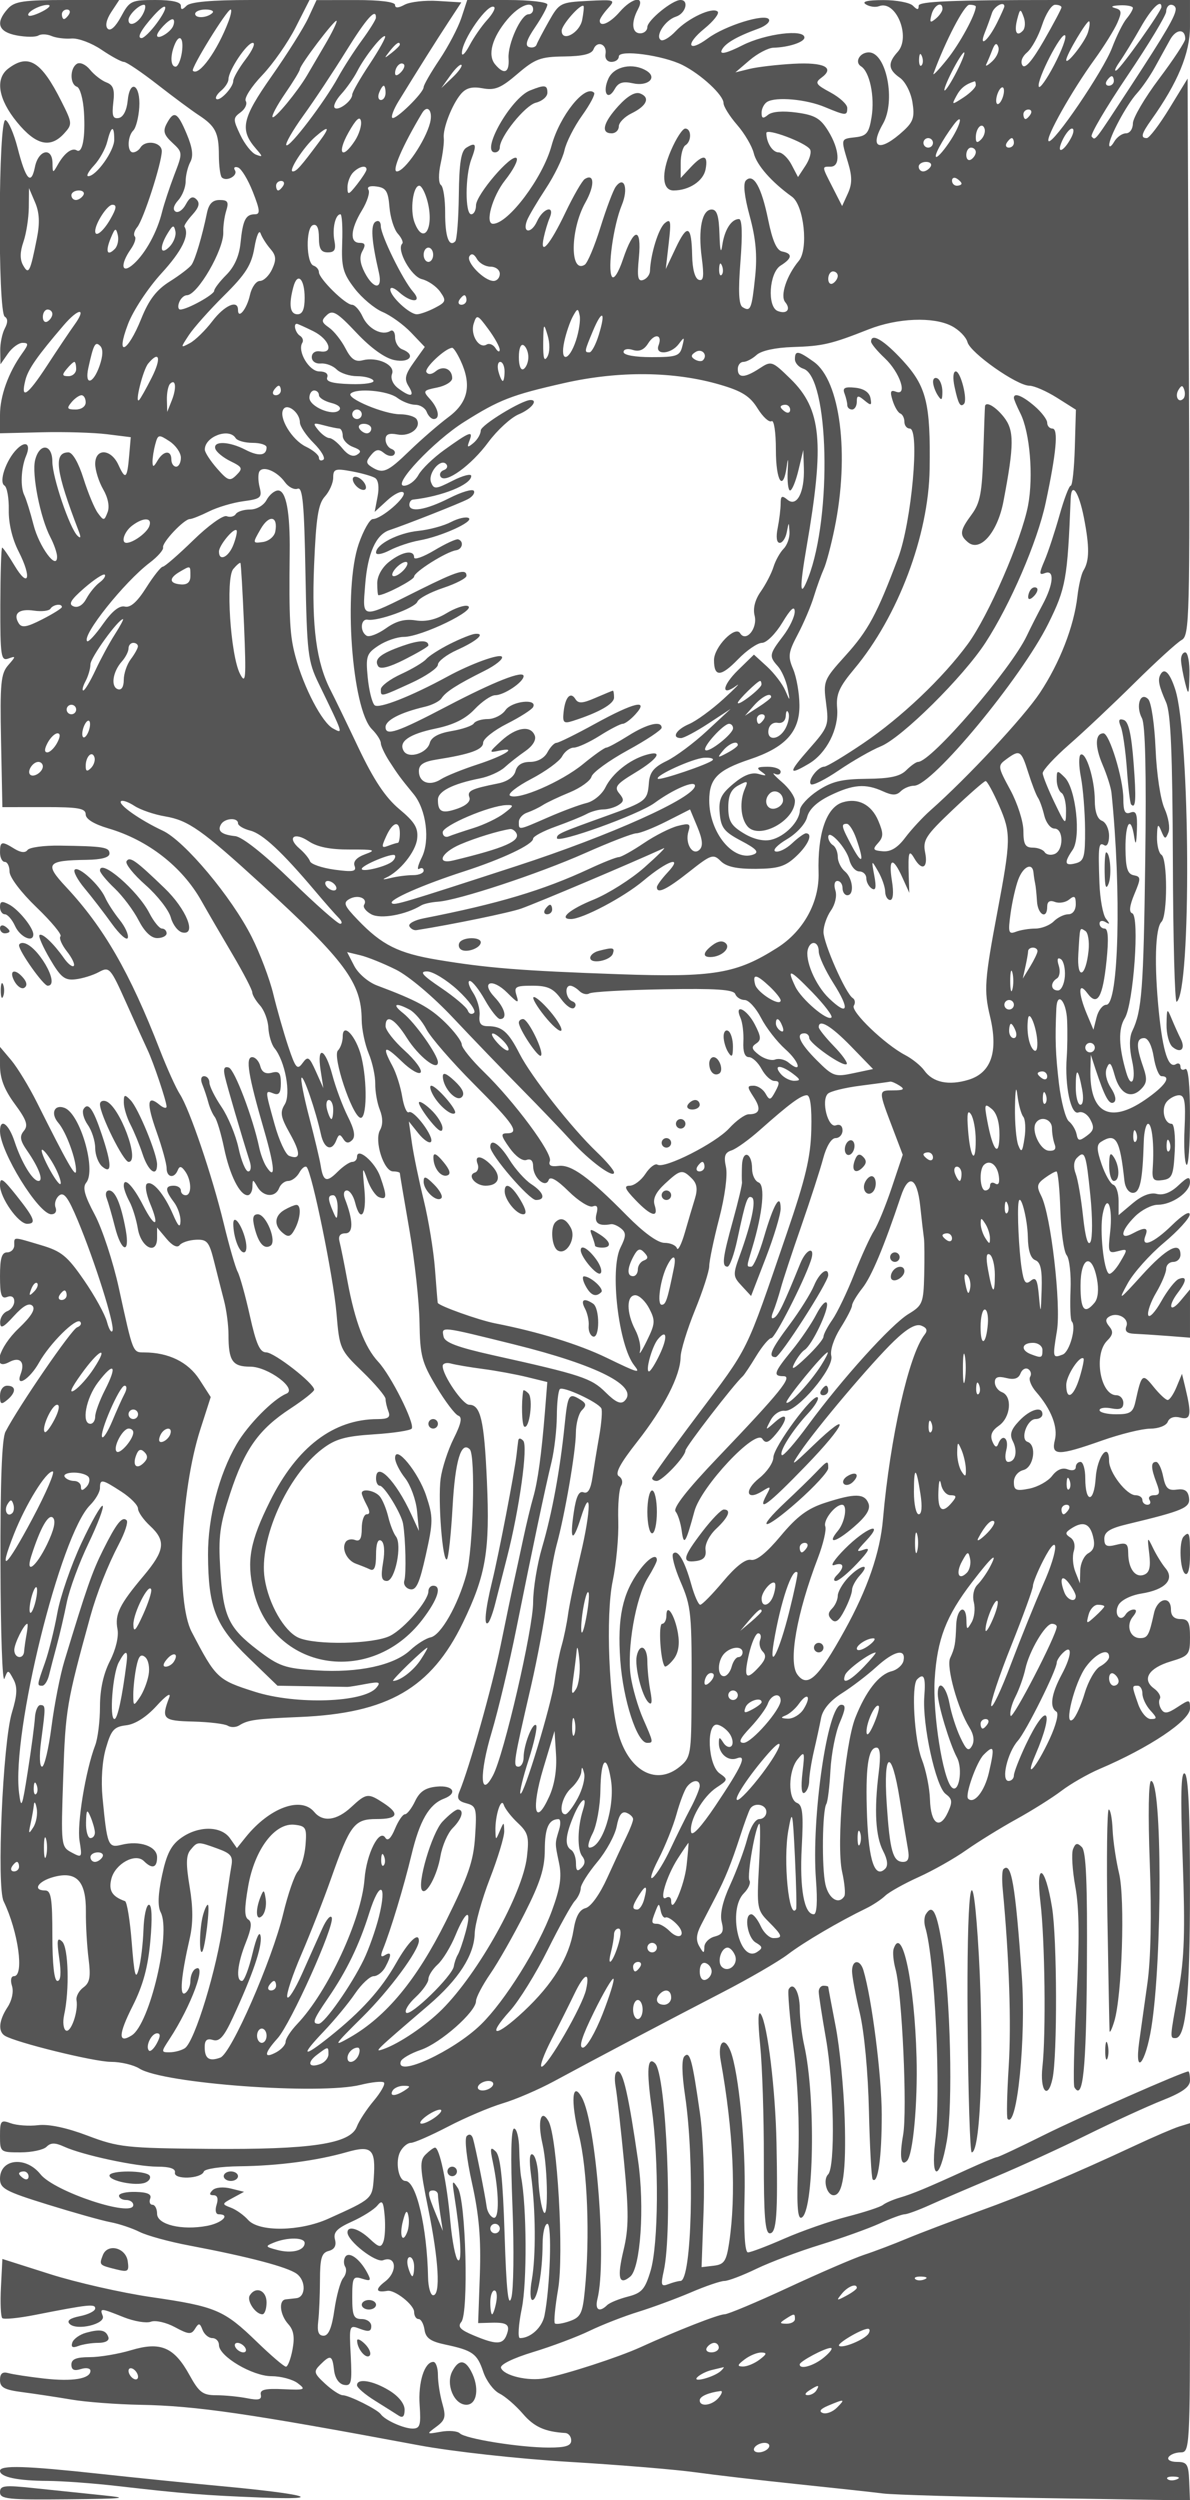 <svg xmlns="http://www.w3.org/2000/svg" version="1.0" width="250" height="525" viewBox="0 0 250 525" preserveAspectRatio="xMidYMid meet">
<g transform="translate(0,525) scale(0.01,-0.01)" fill="#555555" stroke="none">
<path d="M165 52317 c-267 -296 -204 -487 187 -561 193 -36 398 -37 454 -2 57 35 180 31 274 -9 93 -41 284 -65 423 -54 140 11 423 -95 630 -236 207 -140 418 -255 470 -255 52 0 369 -214 704 -475 335 -261 725 -550 866 -642 354 -232 424 -370 425 -841 1 -225 29 -436 62 -468 97 -97 345 37 276 149 -35 57 -6 84 64 60 70 -23 210 -254 312 -513 152 -387 159 -470 42 -470 -193 0 -253 -119 -301 -603 -27 -271 -129 -500 -297 -668 -141 -141 -256 -292 -256 -335 0 -81 -566 -394 -712 -394 -45 0 -56 68 -24 150 31 83 104 150 161 150 224 0 778 956 766 1320 -5 126 23 331 62 455 58 184 32 225 -139 225 -149 0 -227 -80 -267 -275 -99 -482 -244 -971 -322 -1085 -41 -60 -247 -218 -457 -350 -282 -177 -439 -382 -600 -782 -289 -719 -551 -828 -280 -117 107 284 420 758 703 1068 432 472 596 804 484 981 -14 21 62 135 168 252 138 153 162 243 84 321 -78 78 -141 48 -223 -105 -63 -118 -160 -185 -216 -151 -63 39 -42 128 55 236 87 95 157 273 157 396 0 123 44 306 97 406 70 129 48 301 -75 593 -193 460 -268 499 -419 217 -84 -156 -61 -237 117 -402 221 -206 221 -209 40 -680 -99 -260 -214 -608 -255 -773 -102 -419 -346 -866 -595 -1091 -254 -230 -296 -27 -64 306 81 115 120 236 86 269 -33 34 -10 122 51 195 131 158 514 1343 516 1596 1 190 -343 247 -449 75 -34 -55 -104 -100 -156 -100 -125 0 -120 334 7 461 55 55 111 273 125 484 30 481 -199 610 -244 137 -20 -201 -93 -342 -187 -360 -123 -23 -147 45 -115 323 33 275 1 369 -144 424 -102 39 -257 159 -345 267 -88 109 -210 164 -275 124 -151 -93 -150 -432 1 -482 64 -22 131 -262 147 -534 33 -528 -33 -875 -151 -802 -101 62 -259 -55 -394 -292 -110 -194 -113 -194 -116 25 -5 344 -297 279 -369 -81 -80 -397 -192 -273 -365 402 -77 299 -191 561 -254 582 -150 50 -165 -4035 -15 -4128 67 -42 67 -124 0 -249 -55 -104 -98 -315 -95 -469 l5 -282 157 225 c87 124 225 225 307 225 130 0 129 -30 -11 -225 -286 -399 -463 -890 -463 -1287 l0 -387 875 21 c481 12 1099 -7 1373 -41 l499 -62 -33 -384 c-42 -490 -78 -522 -226 -198 -156 341 -488 356 -488 21 0 -133 75 -373 167 -533 104 -180 139 -365 93 -483 -70 -182 -81 -183 -204 -16 -71 96 -207 423 -302 725 -104 331 -230 549 -316 549 -321 0 -269 -393 214 -1650 53 -136 45 -168 -25 -100 -164 160 -527 1230 -527 1554 0 376 -270 402 -362 35 -74 -295 107 -1211 319 -1618 78 -149 142 -334 142 -411 2 -306 -378 208 -495 670 -66 259 -153 538 -193 620 -87 175 -69 574 38 829 104 247 -7 327 -194 140 -226 -226 -385 -689 -262 -765 55 -34 96 -265 91 -513 -5 -281 73 -612 210 -878 279 -548 206 -783 -90 -288 -123 206 -240 375 -259 375 -19 0 -36 -538 -38 -1196 -2 -1091 13 -1190 170 -1133 160 58 160 48 -5 -140 -155 -178 -174 -378 -150 -1592 l28 -1389 875 1 c722 1 875 -26 875 -153 0 -98 174 -205 475 -294 831 -244 1546 -799 1953 -1517 136 -241 433 -751 660 -1135 227 -385 412 -741 412 -793 0 -51 73 -174 161 -272 89 -98 169 -309 177 -468 8 -160 66 -353 128 -430 224 -273 351 -965 216 -1181 -104 -167 -87 -264 107 -610 234 -417 230 -565 -15 -471 -75 29 -212 326 -305 661 -205 738 -204 719 -19 648 111 -42 150 14 150 215 0 219 -37 263 -191 222 -130 -34 -208 11 -241 139 -27 103 -103 188 -170 188 -146 0 -84 -381 251 -1537 227 -784 244 -1067 45 -760 -53 81 -119 260 -148 397 -132 628 -517 1640 -639 1681 -97 32 -120 -22 -81 -193 49 -213 346 -1228 521 -1778 37 -116 23 -210 -32 -210 -54 0 -146 221 -204 491 -58 270 -219 659 -358 864 -139 205 -253 434 -253 509 0 75 -50 136 -111 136 -66 0 -81 -70 -38 -175 39 -96 96 -265 125 -375 29 -110 90 -248 136 -307 45 -59 133 -351 195 -650 118 -569 330 -993 495 -993 54 0 99 79 101 175 3 167 8 167 105 0 125 -214 378 -228 456 -25 31 82 118 150 192 150 74 0 178 78 232 174 53 96 122 149 154 118 113 -113 562 -2311 626 -3060 64 -758 72 -777 548 -1238 266 -258 484 -516 484 -573 0 -58 27 -176 61 -263 46 -121 -6 -158 -225 -159 -930 -1 -1697 -584 -2262 -1720 -420 -843 -497 -1252 -350 -1879 391 -1677 2463 -2033 3551 -610 324 424 415 710 225 710 -55 0 -100 -52 -100 -116 0 -197 -496 -777 -800 -934 -343 -178 -1575 -203 -1933 -40 -299 137 -625 708 -707 1240 -126 814 472 2159 1209 2721 275 210 482 269 1088 308 411 26 768 81 793 121 68 110 -436 1114 -702 1400 -286 307 -491 845 -649 1700 -66 358 -141 729 -166 825 -31 116 11 175 123 175 170 0 167 269 -10 725 -39 101 -21 175 41 175 60 0 137 -112 172 -250 113 -452 249 -263 196 275 -46 478 -41 496 60 206 61 -176 172 -343 248 -372 166 -64 171 14 26 428 -108 310 -489 635 -489 417 0 -57 -45 -104 -100 -104 -55 0 -194 -94 -308 -208 -232 -232 -302 -206 -355 130 -19 125 -128 582 -241 1015 -113 432 -186 806 -161 831 45 46 297 -689 408 -1193 67 -304 230 -362 324 -117 49 127 77 132 143 26 57 -93 113 -101 188 -26 74 74 47 222 -93 499 -108 216 -254 607 -323 868 -149 564 -329 637 -247 100 l58 -375 -156 348 c-141 313 -169 331 -282 176 -110 -151 -146 -108 -300 352 -96 288 -237 783 -314 1100 -76 317 -281 857 -454 1200 -422 837 -1409 2015 -1869 2230 -479 224 -944 552 -877 618 29 29 156 -15 283 -98 127 -83 416 -182 643 -220 492 -84 769 -279 2029 -1430 1754 -1602 2097 -2066 2102 -2839 1 -199 67 -517 146 -707 79 -189 141 -476 139 -637 -3 -161 40 -408 96 -548 66 -166 67 -316 4 -428 -125 -224 79 -867 275 -867 78 0 142 -17 142 -37 0 -20 90 -558 201 -1194 110 -636 206 -1508 212 -1938 11 -700 47 -840 352 -1349 187 -312 395 -587 463 -611 88 -31 61 -165 -98 -482 -120 -241 -243 -619 -273 -839 -61 -460 42 -1784 133 -1694 33 33 86 531 118 1105 54 964 180 1384 361 1203 125 -124 71 -2114 -71 -2627 -179 -651 -537 -1279 -753 -1322 -97 -20 -290 -141 -428 -270 -344 -319 -1092 -479 -1971 -423 -660 42 -784 85 -1230 425 -619 473 -726 703 -789 1703 -42 678 -11 920 208 1586 306 933 601 1349 1269 1786 273 179 496 356 496 394 0 132 -838 784 -1008 784 -133 0 -211 175 -343 769 -94 423 -210 839 -257 925 -46 86 -177 539 -290 1006 -242 1002 -718 2407 -925 2725 -80 124 -268 540 -418 925 -633 1629 -1177 2573 -1974 3426 -456 488 -405 555 434 567 314 5 481 50 481 132 0 135 -125 154 -1050 167 -330 4 -632 -37 -672 -92 -47 -65 -142 -56 -274 25 -270 168 -304 159 -304 -75 0 -110 45 -200 100 -200 55 0 100 -92 100 -204 0 -118 240 -436 567 -750 312 -300 539 -574 504 -609 -36 -35 25 -177 134 -316 109 -138 174 -276 144 -305 -29 -30 -121 42 -204 160 -217 310 -462 541 -516 487 -26 -26 74 -253 221 -503 224 -383 310 -452 533 -426 147 16 370 85 495 153 220 119 242 93 578 -657 192 -429 392 -870 444 -980 124 -261 397 -1075 399 -1187 0 -48 -68 -31 -151 39 -258 214 -275 39 -57 -576 115 -324 209 -665 209 -758 0 -196 160 -225 234 -43 38 94 77 88 157 -25 135 -190 140 -500 9 -500 -55 0 -100 45 -100 100 0 55 -67 100 -150 100 -187 0 -186 -94 3 -344 81 -107 143 -287 139 -400 -6 -152 -48 -114 -159 144 -184 425 -429 714 -545 642 -48 -29 -19 -215 64 -413 210 -501 106 -534 -144 -45 -211 414 -408 614 -408 415 0 -62 53 -210 119 -331 65 -120 144 -375 176 -567 67 -404 405 -569 405 -197 l0 218 198 -236 c122 -146 227 -197 275 -135 42 56 196 107 342 114 235 11 278 -40 381 -451 64 -255 158 -627 210 -826 52 -198 94 -521 94 -716 0 -551 82 -672 455 -672 377 0 1004 -469 760 -568 -275 -112 -809 -654 -1045 -1061 -371 -638 -603 -1539 -600 -2321 5 -1107 155 -1490 852 -2163 l607 -587 710 -12 c391 -6 733 -12 761 -13 28 -1 202 27 387 62 281 52 318 40 222 -77 -262 -315 -1688 -364 -2559 -86 -780 248 -814 280 -1324 1258 -337 645 -238 2945 183 4252 l218 678 -238 369 c-236 365 -647 567 -1157 568 -245 1 -234 -27 -535 1351 -120 550 -348 1243 -506 1541 -215 402 -261 574 -181 671 218 262 -124 1445 -453 1572 -218 83 -301 -118 -131 -315 164 -190 376 -766 371 -1009 -3 -154 -178 153 -822 1440 -165 330 -407 727 -537 883 l-238 282 0 -388 c0 -276 89 -509 310 -810 250 -339 287 -450 191 -566 -95 -114 -80 -202 73 -422 242 -349 346 -629 234 -629 -122 0 -357 388 -501 825 -123 376 -307 509 -307 222 0 -433 811 -1747 1078 -1747 83 0 120 60 89 143 -30 78 3 191 74 250 100 83 188 -33 391 -518 361 -863 780 -2191 732 -2319 -21 -58 -74 24 -116 182 -42 159 -259 553 -483 877 -351 509 -474 610 -904 737 -604 180 -561 180 -561 -2 0 -82 -67 -150 -150 -150 -113 0 -150 -122 -150 -497 0 -400 29 -486 150 -439 92 35 150 0 150 -93 0 -82 -67 -176 -150 -207 -82 -32 -149 -138 -147 -236 2 -140 64 -111 290 137 195 214 319 283 389 213 69 -69 -24 -221 -290 -474 -424 -403 -563 -903 -198 -707 225 120 338 3 240 -252 -115 -299 190 -110 386 240 225 402 779 952 865 858 36 -39 6 -91 -65 -117 -118 -42 -1226 -1656 -1505 -2192 -76 -145 -110 -1066 -105 -2800 3 -1421 41 -2495 83 -2386 74 194 78 193 190 -15 87 -164 80 -325 -33 -698 -191 -631 -323 -3652 -174 -3962 309 -640 437 -1573 217 -1573 -62 0 -79 -86 -41 -205 38 -120 -1 -305 -94 -446 -182 -278 -203 -509 -56 -600 230 -142 1874 -547 2227 -548 208 0 478 -64 600 -141 496 -315 3789 -556 4650 -341 236 58 455 80 487 48 33 -32 -64 -204 -213 -382 -150 -178 -311 -424 -357 -546 -137 -360 -959 -483 -3105 -465 -1742 15 -1902 32 -2550 277 -439 167 -818 247 -1041 220 -192 -23 -451 -4 -575 41 -206 76 -225 54 -225 -264 0 -343 6 -348 430 -348 237 0 483 53 547 117 89 89 179 90 370 3 389 -178 1520 -420 1959 -420 262 0 386 -42 369 -125 -31 -153 556 -132 607 22 19 57 357 107 751 111 814 10 1616 116 2252 297 524 150 611 66 567 -546 -31 -437 -30 -436 -959 -854 -594 -267 -1454 -279 -1681 -23 -89 100 -252 216 -362 257 -193 73 -191 80 39 204 l238 129 -278 69 c-159 40 -323 25 -383 -35 -75 -75 -68 -106 21 -106 81 0 104 -72 63 -200 -36 -115 -18 -200 43 -200 258 0 74 -184 -243 -243 -531 -100 -1050 26 -1050 254 0 104 -44 189 -97 189 -53 0 -74 59 -47 130 35 91 -57 133 -303 140 -194 6 -353 -30 -353 -80 0 -49 68 -90 150 -90 83 0 150 -47 150 -105 0 -270 -1659 279 -1951 647 -308 385 -849 325 -849 -95 0 -206 111 -266 996 -541 548 -170 1144 -338 1325 -372 181 -34 456 -126 611 -204 155 -78 627 -208 1050 -287 1244 -236 2055 -449 2252 -593 198 -146 191 -492 -10 -512 -68 -7 -169 -19 -224 -25 -152 -20 -119 -326 56 -520 114 -125 138 -272 89 -533 -37 -198 -99 -360 -138 -360 -40 0 -316 236 -614 525 -689 667 -859 739 -2222 937 -616 90 -1571 307 -2121 482 l-1000 318 -30 -593 c-17 -326 -4 -618 27 -649 31 -32 337 -2 680 65 1138 224 1273 238 1273 138 0 -54 -143 -127 -319 -162 -212 -42 -285 -97 -218 -163 148 -149 760 -3 696 166 -66 171 -49 170 439 -25 221 -88 478 -131 572 -95 94 36 321 -15 504 -114 289 -156 346 -160 424 -33 78 126 101 122 157 -25 37 -95 129 -172 206 -172 76 0 139 -66 139 -146 0 -237 704 -654 1104 -654 197 0 445 -67 552 -148 178 -136 154 -146 -306 -125 -382 18 -493 -10 -471 -115 23 -105 -47 -123 -287 -75 -174 34 -466 63 -647 63 -285 0 -362 58 -564 424 -324 588 -608 708 -1227 522 -267 -80 -659 -146 -870 -146 -282 0 -384 -42 -384 -157 0 -111 58 -138 200 -93 110 35 200 18 200 -37 0 -168 -374 -230 -976 -162 -316 36 -653 87 -749 114 -123 34 -175 -9 -175 -146 0 -156 93 -206 475 -255 261 -34 723 -104 1025 -155 302 -52 955 -101 1450 -110 1169 -21 2271 -181 5850 -850 700 -131 2086 -284 3150 -348 1045 -62 2238 -161 2650 -218 413 -57 1380 -170 2150 -250 770 -80 1580 -168 1800 -196 220 -28 1761 -72 3424 -98 l3025 -48 -16 405 c-14 355 -45 404 -255 404 -135 0 -213 44 -178 100 34 55 149 100 256 100 188 0 194 102 194 3457 l0 3456 -225 -69 c-124 -39 -540 -218 -925 -398 -1278 -597 -2289 -1023 -3300 -1387 -550 -199 -1225 -455 -1500 -570 -275 -115 -680 -269 -900 -341 -220 -73 -940 -384 -1600 -691 -660 -306 -1257 -557 -1328 -557 -126 0 -993 -339 -1772 -694 -457 -208 -1556 -565 -2000 -649 -353 -68 -871 55 -925 219 -23 67 254 203 672 330 391 119 928 320 1192 448 265 128 725 307 1021 398 297 92 793 275 1103 407 309 133 627 241 706 241 79 0 382 115 673 256 292 140 896 368 1344 505 448 138 1006 338 1242 445 235 107 472 194 526 194 54 0 289 86 522 191 233 106 852 371 1374 590 523 219 1400 621 1950 893 550 271 1259 596 1575 721 416 165 575 280 575 417 0 103 -16 188 -35 188 -104 0 -2244 -943 -3040 -1339 -509 -254 -950 -461 -981 -461 -31 0 -312 -117 -625 -260 -852 -389 -1143 -510 -1419 -591 -137 -40 -295 -109 -350 -152 -55 -44 -392 -154 -750 -246 -357 -92 -950 -299 -1317 -459 -366 -161 -713 -292 -769 -292 -66 0 -91 421 -72 1175 28 1068 -121 2609 -294 3050 -131 330 -277 189 -207 -200 265 -1471 328 -2820 177 -3825 -59 -387 -104 -454 -324 -480 l-255 -30 43 1201 c23 660 -11 1573 -77 2029 -162 1134 -211 1314 -326 1199 -61 -61 -56 -363 14 -833 204 -1372 141 -3886 -98 -3886 -43 0 -157 -30 -253 -67 -152 -58 -164 -24 -98 275 192 867 56 4125 -182 4363 -159 160 -183 -139 -73 -925 158 -1131 146 -2882 -24 -3442 -115 -381 -185 -459 -475 -533 -187 -48 -383 -128 -435 -179 -166 -161 -261 -99 -203 133 199 800 -26 3689 -329 4229 -203 364 -238 -80 -62 -785 181 -725 236 -2147 125 -3269 -47 -482 -86 -562 -318 -644 -145 -51 -285 -72 -311 -47 -26 26 5 349 68 717 125 727 -17 3198 -201 3528 -159 284 -237 -2 -128 -473 122 -531 126 -1762 4 -1381 -44 138 -85 439 -90 669 -6 231 -57 448 -115 484 -70 44 -82 -100 -37 -444 96 -721 102 -1687 15 -2184 -42 -235 -36 -425 13 -425 105 0 211 586 213 1175 1 234 46 425 102 425 99 0 56 -1337 -62 -1926 -50 -252 -292 -474 -515 -474 -50 0 -32 280 38 622 112 544 104 2147 -14 2759 -18 93 -36 360 -40 594 -5 234 -53 425 -107 425 -65 0 -77 -575 -35 -1633 35 -899 24 -1765 -25 -1925 -63 -209 -103 167 -140 1328 -37 1178 -88 1656 -187 1750 -113 109 -123 73 -61 -219 134 -636 141 -1216 14 -1173 -64 21 -129 125 -143 230 -36 265 -236 1261 -288 1434 -26 84 -78 105 -131 50 -50 -53 -3 -471 112 -992 148 -668 190 -1162 164 -1918 l-36 -1017 279 8 c337 9 401 -43 318 -259 -79 -204 -217 -206 -688 -9 -286 119 -346 184 -262 285 156 189 96 2553 -73 2810 -117 180 -125 165 -76 -150 136 -865 168 -1419 79 -1364 -52 32 -125 408 -163 836 -70 793 -224 1528 -320 1528 -29 0 -119 -66 -199 -146 -127 -127 -120 -269 57 -1140 220 -1079 262 -1814 103 -1814 -55 0 -103 169 -107 375 -20 1051 -249 2025 -476 2025 -146 0 -218 412 -108 616 54 101 154 184 223 184 69 0 420 154 780 341 360 188 876 407 1146 488 271 80 756 289 1078 463 913 494 2416 1287 3536 1866 562 290 1183 650 1381 801 336 256 1072 688 1647 967 138 67 317 186 398 264 82 78 397 254 700 391 304 137 755 392 1002 567 248 174 720 466 1050 648 330 182 758 451 950 597 193 147 553 353 800 459 1045 445 1900 1017 1900 1269 0 195 -9 196 -263 30 -210 -138 -278 -146 -343 -41 -44 72 -57 169 -27 217 29 47 -26 144 -123 215 -261 191 -113 429 351 568 382 115 405 143 405 506 0 317 -35 384 -200 384 -133 0 -200 67 -200 200 0 301 -287 240 -356 -75 -104 -472 -133 -525 -294 -525 -212 0 -301 268 -149 451 78 95 85 149 17 149 -58 0 -134 -46 -169 -102 -112 -181 -256 2 -153 195 56 104 261 207 487 243 494 79 700 294 504 529 -75 90 -194 281 -263 425 -121 250 -124 246 -80 -120 33 -281 5 -396 -110 -440 -184 -71 -330 130 -332 456 -2 201 -39 227 -252 173 -201 -51 -250 -26 -250 127 0 144 115 218 475 304 1190 286 1334 347 1304 558 -21 146 -91 193 -255 171 -183 -26 -238 27 -288 275 -33 168 -100 306 -148 306 -114 0 -111 -126 10 -443 78 -207 67 -257 -56 -257 -85 0 -126 -45 -92 -100 34 -55 14 -100 -44 -100 -58 0 -106 45 -106 100 0 55 -64 100 -143 100 -189 0 -557 476 -557 722 0 412 -251 92 -281 -357 -34 -532 -219 -540 -219 -9 0 189 -45 344 -100 344 -55 0 -100 -50 -100 -111 0 -63 -73 -82 -171 -45 -110 42 -225 -6 -325 -137 -85 -112 -300 -232 -479 -268 -280 -55 -325 -36 -325 137 0 117 84 223 200 253 219 57 287 525 87 592 -160 53 -9 479 170 479 79 0 143 45 143 100 0 180 -260 105 -491 -141 -172 -182 -203 -285 -131 -425 107 -208 57 -434 -97 -434 -60 0 -76 105 -40 250 63 251 -84 359 -171 125 -31 -83 -72 -65 -122 56 -52 128 -12 226 139 331 246 172 286 616 63 702 -83 31 -150 125 -150 208 0 108 66 133 240 90 165 -42 258 -12 299 95 33 86 106 127 162 92 56 -34 74 -108 40 -163 -34 -56 24 -199 128 -318 315 -362 461 -736 392 -1010 -84 -334 68 -335 989 -10 385 136 841 249 1014 250 178 1 338 64 369 144 34 87 135 122 261 89 224 -59 245 58 110 619 l-72 300 -114 -275 c-62 -151 -146 -275 -187 -275 -40 0 -173 124 -295 275 -234 292 -253 278 -380 -300 -51 -236 -109 -275 -408 -275 -191 0 -348 39 -348 86 0 48 113 65 250 38 183 -35 250 -4 250 114 0 89 -66 162 -146 162 -339 0 -484 856 -194 1146 123 122 133 192 45 298 -83 99 -84 157 -5 206 172 106 427 -35 364 -201 -40 -103 10 -152 164 -158 122 -5 436 -25 697 -45 l475 -37 0 507 0 506 -197 -236 c-226 -272 -277 -121 -56 170 185 244 192 353 19 286 -74 -28 -240 -239 -368 -467 -129 -229 -253 -361 -275 -294 -22 67 53 282 168 476 115 195 209 419 209 499 0 79 68 144 150 144 83 0 150 68 150 150 0 295 -292 141 -806 -425 -494 -545 -510 -554 -302 -175 121 220 462 602 758 850 296 248 541 515 544 595 3 84 -154 -10 -373 -225 -389 -380 -659 -486 -557 -220 68 176 -5 189 -271 46 -279 -149 -250 57 52 359 135 135 350 245 478 245 299 0 677 265 677 473 0 130 -48 117 -245 -68 -159 -150 -319 -212 -453 -177 -134 35 -312 -34 -505 -196 l-297 -250 0 301 c0 165 -50 317 -111 337 -60 20 -171 214 -245 430 -105 305 -108 411 -15 470 316 201 399 63 494 -820 16 -144 91 -250 177 -250 151 0 205 256 229 1075 6 206 47 375 91 375 84 0 131 -450 97 -932 -17 -240 14 -278 207 -250 201 28 229 97 256 607 16 316 -12 575 -64 575 -156 0 -228 315 -105 463 62 75 180 137 260 137 118 0 141 -136 115 -694 -18 -381 1 -726 41 -766 40 -40 73 409 73 999 0 690 -36 1051 -100 1011 -55 -34 -100 -11 -100 50 0 61 -43 85 -95 53 -158 -98 -273 255 -359 1097 -99 986 -77 1759 55 1891 129 129 129 1329 -1 1409 -55 34 -97 205 -93 381 6 265 21 285 89 119 74 -178 90 -182 151 -32 38 92 1 317 -81 500 -86 190 -167 729 -189 1258 -22 516 -90 977 -155 1042 -166 166 -268 -145 -131 -401 70 -131 94 -1140 69 -2983 -36 -2709 -70 -3165 -273 -3587 -63 -131 -64 -355 -3 -625 90 -402 -14 -614 -122 -247 -161 547 -171 918 -33 1140 184 294 317 2153 157 2206 -71 24 -56 158 46 402 140 335 139 368 -15 397 -130 26 -168 149 -172 556 -5 554 113 714 183 249 30 -195 46 -152 57 147 12 337 -15 410 -135 364 -116 -44 -150 22 -150 292 0 413 -292 1372 -418 1372 -176 0 -184 -270 -20 -655 93 -217 178 -485 189 -595 211 -2061 152 -4450 -108 -4450 -77 0 -169 -118 -205 -262 l-66 -262 -136 323 c-189 450 -185 705 7 445 211 -286 324 -96 404 681 47 459 34 675 -39 675 -59 0 -108 48 -108 106 0 58 56 72 125 31 97 -58 99 -43 10 69 -63 79 -125 414 -137 744 -29 785 -17 874 102 800 57 -35 100 50 100 197 0 143 -67 285 -150 317 -96 37 -150 191 -150 432 0 434 -184 1026 -297 956 -42 -26 -40 -240 6 -475 45 -235 84 -726 87 -1090 3 -582 -21 -670 -196 -716 -234 -61 -251 10 -65 282 180 262 68 1286 -165 1520 -160 160 -170 157 -170 -46 0 -118 45 -243 100 -277 55 -34 98 -205 96 -381 -3 -310 -10 -305 -244 181 -132 275 -243 550 -246 612 -3 61 246 331 553 600 308 268 926 851 1375 1295 449 444 895 851 992 904 165 92 174 454 150 5943 l-26 5846 -382 -625 c-210 -344 -424 -625 -475 -625 -137 0 -115 89 99 389 551 774 808 1394 808 1951 l0 560 -2850 0 c-2150 0 -2850 -29 -2850 -120 0 -93 -27 -93 -120 0 -66 66 -347 119 -625 118 -335 -1 -458 -31 -364 -90 77 -49 202 -66 276 -38 356 137 676 -646 392 -960 -212 -234 -201 -370 45 -542 115 -80 231 -306 265 -514 50 -309 19 -409 -179 -593 -504 -465 -742 -390 -440 139 274 479 72 1500 -297 1500 -191 0 -306 -205 -164 -293 182 -113 291 -634 222 -1063 -54 -336 -104 -399 -337 -426 -315 -36 -311 -22 -158 -532 89 -296 88 -448 -4 -650 l-120 -263 -196 385 c-235 460 -233 442 -46 442 212 0 188 365 -50 750 -164 266 -281 334 -664 386 -290 40 -516 22 -601 -48 -104 -86 -135 -76 -135 44 0 86 52 188 116 228 184 113 820 57 1215 -109 443 -184 469 -185 469 -17 0 74 -159 220 -353 325 -309 166 -333 204 -190 309 290 212 58 328 -586 293 -342 -19 -756 -67 -921 -107 l-300 -74 300 257 c165 140 390 258 500 261 317 8 650 117 650 214 0 183 -820 81 -1300 -162 -320 -162 -475 -202 -442 -114 55 143 305 292 773 462 155 56 255 144 223 196 -80 130 -921 -132 -1282 -399 -420 -310 -483 -130 -72 205 192 157 317 317 278 356 -106 105 -625 -137 -883 -411 -123 -131 -263 -215 -310 -186 -129 80 88 419 315 491 205 65 283 350 96 350 -172 0 -696 -428 -696 -569 0 -72 -68 -131 -150 -131 -174 0 -195 229 -46 507 155 291 -118 251 -385 -57 -206 -237 -419 -330 -419 -183 0 37 77 152 171 256 165 183 152 187 -423 158 -576 -30 -599 -42 -819 -431 -124 -220 -240 -440 -257 -490 -18 -49 -89 -71 -158 -48 -89 30 -51 153 130 419 141 208 256 421 256 473 0 54 -374 96 -842 96 l-842 0 -123 -375 c-68 -206 -274 -599 -458 -874 -184 -274 -335 -536 -335 -582 0 -120 -599 -704 -659 -643 -28 27 31 182 129 342 429 698 799 1285 1051 1669 l271 413 -493 30 c-271 17 -584 -19 -696 -78 -137 -74 -203 -75 -203 -6 0 64 -322 104 -825 103 l-825 -1 -173 -374 c-95 -206 -442 -757 -770 -1224 -627 -894 -676 -1125 -324 -1529 142 -163 141 -174 -6 -118 -89 35 -236 220 -328 413 -156 328 -155 357 8 477 95 70 143 176 106 236 -37 59 118 302 345 540 227 237 543 690 703 1006 l292 575 -1232 0 c-824 0 -1271 -40 -1351 -120 -93 -93 -120 -93 -120 0 0 78 -185 120 -534 120 -508 0 -544 -17 -722 -348 -116 -215 -223 -313 -281 -255 -57 57 -29 190 74 348 l168 255 -1087 0 c-926 0 -1112 -27 -1253 -183z m735 -52 c-137 -72 -271 -114 -297 -93 -70 58 225 225 397 225 83 0 38 -59 -100 -132z m2100 -65 c-106 -197 -300 -275 -300 -120 0 105 217 320 324 320 45 0 35 -90 -24 -200z m290 -192 c-125 -169 -267 -308 -315 -308 -107 0 -11 177 257 475 288 319 329 200 58 -167z m6939 67 c-112 -124 -276 -360 -363 -525 -87 -165 -160 -241 -162 -168 -8 272 563 1085 680 967 28 -27 -42 -151 -155 -274z m971 225 c0 -55 -44 -100 -97 -100 -157 0 -440 -625 -419 -925 21 -304 -93 -355 -283 -126 -163 196 -63 562 258 943 251 299 541 410 541 208z m1031 -216 c-53 -278 -431 -478 -431 -229 0 123 402 577 459 519 13 -13 0 -144 -28 -290z m7569 228 c0 -48 -64 -141 -142 -205 -117 -97 -133 -82 -88 87 52 201 230 292 230 118z m700 50 c0 -159 -339 -783 -605 -1112 -177 -220 -305 -353 -284 -295 251 686 647 1445 754 1445 74 0 135 -17 135 -38z m600 3 c0 -19 -70 -175 -156 -348 -190 -379 -388 -535 -253 -198 51 127 117 310 148 406 45 144 261 260 261 140z m1200 -19 c0 -30 -167 -345 -370 -699 -246 -427 -397 -602 -450 -520 -47 74 -8 183 98 273 97 83 239 341 315 575 77 234 199 425 273 425 74 0 134 -24 134 -54z m1500 -13 c0 -37 -60 -138 -133 -225 -73 -87 -209 -360 -303 -608 -183 -487 -1247 -2050 -1335 -1963 -68 68 488 1056 963 1711 200 276 416 623 481 771 100 229 92 275 -53 313 -99 26 -54 50 105 56 151 7 275 -18 275 -55z m600 20 c0 -87 -833 -1262 -942 -1328 -59 -37 -30 44 65 179 95 135 293 460 441 721 226 401 436 607 436 428z m300 -42 c0 -138 -199 -480 -938 -1611 -802 -1225 -744 -1151 -828 -1068 -36 37 302 610 750 1275 449 665 816 1273 816 1351 0 78 45 142 100 142 55 0 100 -40 100 -89z m-23250 -111 c-34 -55 -82 -100 -106 -100 -24 0 -44 45 -44 100 0 55 48 100 106 100 58 0 78 -45 44 -100z m3014 30 c-108 -108 -364 -123 -364 -21 0 50 98 91 217 91 119 0 185 -31 147 -70z m336 -181 c-236 -621 -624 -1158 -748 -1035 -48 49 715 1286 793 1286 28 0 7 -113 -45 -251z m16690 -192 c-132 -142 -189 -26 -119 242 58 222 68 226 134 46 40 -107 33 -237 -15 -288z m-13593 268 c-2 -41 -136 -255 -297 -475 -161 -220 -384 -567 -496 -771 -289 -525 -1025 -1492 -1088 -1428 -29 29 133 311 360 626 228 315 630 922 894 1348 428 691 637 924 627 700z m-4258 -167 c-52 -137 -339 -306 -339 -201 0 80 242 335 322 339 39 2 47 -60 17 -138z m3187 -400 c-152 -260 -321 -549 -376 -642 -203 -344 -679 -920 -724 -876 -25 25 94 248 264 496 171 248 310 477 310 510 0 87 733 1054 771 1017 17 -18 -92 -245 -245 -505z m16030 261 c-65 -204 -456 -701 -456 -579 0 108 442 851 482 811 20 -20 8 -124 -26 -232z m2044 -137 c0 -58 -247 -434 -550 -836 -302 -402 -550 -824 -550 -939 0 -114 -65 -207 -145 -207 -80 0 -191 -79 -247 -175 -56 -96 -103 -128 -105 -71 -5 158 366 850 582 1086 106 116 276 362 378 548 103 185 246 445 318 577 126 229 319 239 319 17z m-17135 -529 c-201 -302 -365 -590 -365 -639 0 -132 -294 -353 -369 -278 -36 36 27 166 139 289 113 124 262 338 333 475 161 316 534 785 587 738 22 -19 -124 -282 -325 -585z m14383 -16 c-160 -306 -307 -511 -325 -455 -47 140 475 1153 553 1075 35 -35 -68 -313 -228 -620z m-18327 263 c-24 -165 -84 -300 -132 -300 -103 0 -116 213 -28 442 102 267 207 175 160 -142z m1341 -143 c-144 -189 -262 -395 -262 -457 0 -138 -290 -443 -357 -376 -26 26 21 104 105 174 83 70 152 177 152 239 1 185 388 763 510 763 63 0 -4 -154 -148 -343z m3238 305 c0 -21 -79 -99 -175 -175 -159 -124 -162 -121 -38 38 131 167 213 220 213 137z m4321 -197 c-17 -95 36 -165 125 -165 85 0 154 51 154 113 0 152 929 27 1341 -180 392 -198 859 -631 859 -798 0 -71 128 -276 285 -457 157 -180 314 -448 350 -594 60 -250 373 -607 803 -915 252 -181 350 -1100 144 -1347 -257 -308 -397 -733 -286 -867 125 -151 35 -260 -156 -187 -227 87 -182 804 60 955 244 152 255 252 34 295 -117 22 -205 222 -296 667 -140 688 -308 985 -467 826 -63 -63 -35 -328 80 -752 129 -476 160 -826 113 -1274 -71 -678 -96 -739 -264 -635 -80 49 -93 336 -44 960 45 577 34 890 -31 890 -160 0 -304 -225 -351 -550 -28 -194 -49 -114 -59 225 -11 390 -53 525 -163 525 -204 0 -289 -413 -209 -1015 51 -391 37 -495 -63 -461 -80 27 -134 224 -139 511 -13 636 -100 675 -346 155 l-208 -440 62 542 c54 467 42 525 -83 421 -131 -109 -298 -645 -311 -1005 -3 -78 -68 -162 -144 -188 -111 -37 -129 60 -89 471 62 653 -108 635 -334 -35 -95 -283 -191 -432 -233 -364 -96 155 31 1071 208 1501 144 348 51 627 -127 386 -53 -71 -197 -454 -321 -851 -123 -397 -273 -752 -331 -788 -315 -195 -305 739 14 1307 199 354 193 621 -12 494 -55 -34 -238 -351 -407 -704 -326 -683 -544 -934 -456 -527 28 132 84 319 125 415 116 278 -137 209 -265 -72 -122 -268 -315 -252 -211 18 35 91 211 389 391 663 181 274 358 637 395 807 37 170 204 500 372 734 167 233 280 448 251 477 -186 187 -724 -483 -895 -1115 -182 -670 -908 -1637 -1229 -1637 -174 0 -13 577 255 915 172 217 280 426 240 465 -104 101 -852 -770 -852 -993 0 -103 -45 -187 -100 -187 -131 0 -129 811 3 1157 119 315 97 367 -106 241 -110 -68 -150 -316 -158 -997 -6 -498 -40 -935 -75 -970 -132 -132 -214 102 -212 602 1 285 -39 546 -88 581 -52 37 -55 228 -7 450 47 212 76 454 66 536 -23 200 174 707 360 926 109 128 236 161 459 119 254 -47 382 5 728 302 371 318 487 361 982 367 392 5 579 50 617 151 75 193 289 108 252 -100z m8127 -150 c-97 -91 -154 -120 -128 -65 27 55 84 190 126 300 55 141 92 160 127 65 28 -74 -29 -209 -125 -300z m-1488 -88 c-33 -33 -56 26 -52 131 5 117 28 141 60 61 29 -72 26 -159 -8 -192z m740 -127 c-112 -220 -227 -400 -254 -400 -28 0 42 180 154 400 112 220 227 400 254 400 28 0 -42 -180 -154 -400z m-11682 -22 c-71 -71 -118 -77 -118 -15 0 134 118 252 185 185 28 -28 -2 -105 -67 -170z m1087 -106 l-234 -222 190 265 c104 146 209 246 233 222 25 -23 -60 -143 -189 -265z m13895 -72 c0 -55 -48 -100 -106 -100 -58 0 -78 45 -44 100 34 55 82 100 106 100 24 0 44 -45 44 -100z m-2900 -88 c0 -49 -116 -165 -257 -258 -250 -163 -254 -162 -151 30 88 165 190 247 383 308 14 4 25 -32 25 -80z m-12400 -162 c0 -82 -44 -150 -97 -150 -53 0 -71 68 -39 150 31 83 75 150 97 150 21 0 39 -67 39 -150z m12960 -110 c-36 -93 -87 -146 -115 -119 -27 28 -21 126 15 219 36 93 87 146 115 119 27 -28 21 -126 -15 -219z m-12024 -515 c-95 -380 -534 -1025 -698 -1025 -115 0 116 535 529 1225 113 189 230 49 169 -200z m12614 175 c-34 -55 -82 -100 -106 -100 -24 0 -44 45 -44 100 0 55 48 100 106 100 58 0 78 -45 44 -100z m-14194 -555 c-270 -412 -384 -272 -137 168 158 282 241 359 264 245 19 -92 -39 -278 -127 -413z m12523 22 c-126 -197 -264 -360 -306 -363 -70 -4 120 352 360 673 205 274 162 29 -54 -310z m632 4 c-81 -81 -111 -70 -111 42 0 199 134 334 184 185 21 -64 -12 -166 -73 -227z m-18211 -5 c0 -235 -378 -766 -546 -766 -49 0 6 101 121 225 116 124 241 349 278 500 84 337 147 354 147 41z m4308 -41 c-391 -525 -480 -625 -556 -625 -105 0 227 514 469 725 290 253 323 215 87 -100z m10308 -160 c37 -54 -5 -208 -92 -341 l-159 -242 -136 259 c-74 142 -197 259 -271 259 -129 0 -258 205 -258 407 0 108 820 -198 916 -342z m5487 241 c-161 -301 -321 -354 -188 -62 65 141 156 256 205 256 48 0 40 -87 -17 -194z m-2903 -106 c0 -55 -45 -100 -100 -100 -55 0 -100 45 -100 100 0 55 45 100 100 100 55 0 100 -45 100 -100z m1700 0 c0 -55 -48 -100 -106 -100 -58 0 -78 45 -44 100 34 55 82 100 106 100 24 0 44 -45 44 -100z m-800 -194 c0 -52 -45 -122 -100 -156 -55 -34 -100 8 -100 94 0 86 45 156 100 156 55 0 100 -42 100 -94z m-950 -306 c-34 -55 -104 -100 -156 -100 -52 0 -94 45 -94 100 0 55 70 100 156 100 86 0 128 -45 94 -100z m-11850 -59 c0 -33 -90 -174 -200 -314 -177 -224 -200 -232 -200 -60 0 106 54 247 120 313 127 127 280 160 280 61z m12500 -297 c0 -24 -45 -44 -100 -44 -55 0 -100 48 -100 106 0 58 45 78 100 44 55 -34 100 -82 100 -106z m-14250 -44 c-34 -55 -82 -100 -106 -100 -24 0 -44 45 -44 100 0 55 48 100 106 100 58 0 78 -45 44 -100z m2232 -450 c18 -220 97 -471 176 -558 78 -87 120 -181 92 -209 -126 -126 185 -688 412 -745 134 -33 307 -153 386 -266 132 -187 122 -216 -113 -338 -142 -74 -312 -134 -378 -134 -155 0 -557 375 -557 519 0 63 80 39 183 -54 257 -232 500 -225 294 10 -214 243 -677 1185 -677 1378 0 91 -47 130 -111 90 -107 -66 -85 -396 71 -1068 84 -363 -110 -361 -299 3 -99 192 -114 332 -47 450 72 130 58 172 -59 172 -213 0 -193 286 48 681 111 182 173 377 138 433 -38 62 31 90 173 69 196 -27 241 -100 268 -433z m798 125 c149 -566 -83 -944 -272 -445 -98 258 -31 770 101 770 47 0 124 -146 171 -325z m-8204 -775 c-143 -721 -173 -780 -291 -570 -69 123 -66 279 7 490 59 171 110 494 113 720 l4 410 128 -300 c91 -213 102 -431 39 -750z m974 900 c-34 -55 -104 -100 -156 -100 -52 0 -94 45 -94 100 0 55 70 100 156 100 86 0 128 -45 94 -100z m570 -499 c-147 -259 -320 -397 -320 -256 0 164 255 555 361 555 97 0 87 -76 -41 -299z m4869 -495 c-19 -515 16 -644 258 -961 154 -201 420 -425 591 -497 172 -73 441 -267 599 -433 l287 -301 -228 -320 c-187 -262 -207 -354 -111 -507 138 -221 40 -238 -223 -39 -110 84 -162 207 -126 300 72 190 -310 366 -618 286 -152 -40 -242 22 -360 250 -86 167 -241 363 -345 436 -162 113 -168 150 -45 265 121 113 217 55 623 -376 303 -321 596 -531 795 -571 327 -66 457 113 164 226 -82 31 -150 145 -150 253 0 107 -45 167 -101 132 -173 -107 -464 44 -582 303 -62 136 -162 248 -223 248 -137 0 -694 549 -694 684 0 55 -50 116 -112 137 -157 52 -168 798 -13 852 82 29 125 -61 125 -265 0 -234 45 -308 186 -308 144 0 176 56 139 248 -48 252 21 552 127 552 32 0 49 -267 37 -594z m-3629 -89 c-196 -196 -218 -8 -35 288 107 173 130 179 160 37 19 -91 -38 -237 -125 -325z m-1149 -46 c-161 -161 -201 -53 -84 229 90 217 109 225 148 64 24 -102 -5 -234 -64 -293z m3268 4 c122 -141 130 -226 39 -425 -63 -138 -179 -250 -258 -250 -79 0 -174 -134 -210 -299 -64 -291 -250 -519 -250 -307 0 221 -287 93 -542 -243 -146 -191 -357 -397 -469 -457 -201 -107 -201 -105 -21 169 100 152 433 527 741 832 454 450 574 640 636 1005 42 248 100 383 129 300 29 -82 121 -229 205 -325z m3421 -125 c0 -82 -45 -150 -100 -150 -55 0 -100 68 -100 150 0 83 45 150 100 150 55 0 100 -67 100 -150z m1205 -250 c107 0 195 -67 195 -150 0 -82 -59 -150 -131 -150 -196 0 -583 396 -507 519 42 68 98 48 157 -56 50 -90 179 -163 286 -163z m4855 -173 c-33 -33 -56 26 -52 131 5 117 28 141 60 61 29 -72 26 -159 -8 -192z m2440 -21 c0 -52 -45 -122 -100 -156 -55 -34 -100 8 -100 94 0 86 45 156 100 156 55 0 100 -42 100 -94z m-11200 -462 c0 -239 -46 -344 -150 -344 -158 0 -188 199 -87 574 86 321 237 175 237 -230z m3400 -44 c0 -55 -48 -100 -106 -100 -58 0 -78 45 -44 100 34 55 82 100 106 100 24 0 44 -45 44 -100z m-8700 -294 c0 -52 -45 -122 -100 -156 -55 -34 -100 8 -100 94 0 86 45 156 100 156 55 0 100 -42 100 -94z m463 -228 c-91 -126 -350 -511 -576 -858 -411 -630 -562 -730 -453 -300 58 229 252 506 804 1150 316 368 490 374 225 8z m10537 -329 c-148 -446 -341 -465 -246 -24 38 179 119 415 178 525 99 181 113 183 146 24 20 -97 -15 -333 -78 -525z m-1602 -193 c0 -58 -40 -44 -88 32 -48 76 -133 110 -187 76 -159 -98 -346 205 -272 438 64 201 80 195 308 -114 133 -180 240 -374 239 -432z m2082 314 c-62 -204 -151 -370 -197 -370 -110 0 -108 16 73 449 195 466 276 415 124 -79z m7412 184 c156 -80 305 -233 333 -339 59 -225 1039 -915 1301 -915 98 0 358 -114 578 -252 l399 -252 -23 -798 c-13 -439 -51 -798 -86 -798 -34 0 -141 -281 -237 -625 -97 -344 -237 -769 -312 -945 -119 -278 -118 -313 9 -265 204 79 180 -233 -52 -665 -103 -192 -252 -485 -330 -650 -335 -707 -2010 -2650 -2285 -2650 -40 0 -151 -79 -248 -175 -129 -130 -345 -176 -832 -180 -524 -5 -732 -55 -1028 -250 -204 -135 -372 -319 -375 -409 -6 -239 -316 -556 -608 -622 -161 -36 -372 14 -575 138 -262 159 -321 259 -321 543 0 254 58 379 215 463 191 102 206 95 134 -71 -115 -263 -91 -616 52 -788 243 -293 999 111 999 533 0 88 -124 267 -275 396 -151 130 -219 208 -150 173 69 -34 125 -15 125 43 0 58 -124 105 -275 104 -221 -1 -245 -22 -125 -106 119 -84 106 -93 -64 -45 -146 40 -313 -25 -530 -207 -263 -221 -311 -327 -286 -621 26 -302 92 -387 452 -577 316 -166 382 -238 261 -285 -424 -162 -933 456 -933 1133 0 460 175 637 850 863 749 250 1051 579 1045 1141 -2 251 -62 591 -133 756 -113 266 -102 349 97 726 124 234 278 594 340 800 63 206 157 464 207 574 51 110 154 496 228 859 316 1542 121 3096 -439 3494 -329 235 -395 244 -395 54 0 -79 80 -169 177 -200 537 -170 606 -3090 104 -4385 -178 -460 -190 -252 -37 637 381 2202 315 2898 -336 3534 -388 378 -403 383 -649 222 -313 -205 -459 -210 -459 -15 0 83 53 150 117 150 65 0 190 66 279 147 98 89 398 154 758 165 633 20 805 60 1596 372 604 238 1358 269 1742 70z m-13407 -111 c335 -168 437 -472 140 -422 -102 17 -175 -34 -175 -121 0 -87 81 -143 191 -134 105 10 254 -47 332 -125 78 -77 270 -141 428 -141 158 0 312 -41 343 -91 32 -51 -180 -84 -480 -75 -383 11 -523 52 -490 141 29 76 -37 125 -166 125 -214 0 -466 425 -357 601 29 47 7 113 -49 148 -94 58 -146 251 -67 251 19 0 176 -71 350 -157z m4914 -534 c-67 -114 -91 -31 -87 291 5 415 12 428 92 159 52 -172 49 -357 -5 -450z m2336 238 c-81 -211 262 -188 424 28 119 159 126 155 74 -50 -50 -201 -118 -225 -645 -225 -350 0 -588 43 -588 107 0 60 85 80 196 44 133 -42 235 2 320 137 138 221 307 189 219 -41z m-11743 -428 c-136 -390 -319 -424 -236 -44 110 498 145 564 249 460 64 -64 59 -208 -13 -416z m9008 181 c0 -104 -45 -216 -100 -250 -58 -36 -100 68 -100 250 0 182 42 286 100 250 55 -34 100 -146 100 -250z m-1425 -71 c239 -514 162 -878 -250 -1185 -206 -154 -576 -474 -822 -712 -465 -450 -558 -489 -797 -338 -119 76 -121 117 -11 250 101 122 163 132 271 43 76 -64 171 -80 211 -38 40 43 17 98 -52 123 -69 25 -125 114 -125 198 0 110 71 140 249 106 266 -51 512 144 404 320 -36 57 -192 104 -348 104 -330 0 -1135 336 -1038 434 121 121 780 62 977 -87 107 -81 277 -147 378 -147 101 0 210 -67 242 -150 31 -82 98 -150 147 -150 143 0 103 219 -76 417 -156 172 -148 185 150 245 173 35 315 122 315 195 0 195 -190 276 -345 147 -85 -70 -160 -77 -197 -18 -50 83 396 503 542 510 28 1 106 -119 175 -267z m5092 5 c-30 -30 -106 -21 -171 18 -87 54 -82 95 18 157 134 83 263 -65 153 -175z m-11577 -359 c-118 -234 -238 -447 -267 -475 -101 -97 80 633 190 765 236 285 281 116 77 -290z m-1590 175 c0 -82 -73 -150 -162 -150 -133 0 -140 27 -38 150 68 83 141 150 162 150 21 0 38 -67 38 -150z m9000 -50 c0 -110 -17 -200 -38 -200 -21 0 -62 90 -91 200 -29 110 -11 200 38 200 50 0 91 -90 91 -200z m4531 -280 c456 -133 626 -241 784 -496 111 -179 243 -300 294 -269 51 32 91 -228 91 -599 0 -679 156 -902 231 -331 24 183 32 139 18 -100 -13 -234 9 -425 49 -425 41 0 120 191 176 425 l102 425 12 -382 c16 -508 -149 -825 -345 -662 -116 96 -143 81 -143 -81 0 -110 -28 -341 -62 -513 -39 -192 -22 -312 43 -312 58 0 125 101 148 225 43 223 44 223 57 7 8 -120 -48 -279 -123 -355 -75 -75 -171 -247 -213 -382 -42 -135 -162 -366 -266 -515 -122 -172 -169 -356 -131 -507 68 -268 -181 -570 -305 -370 -103 167 -548 -290 -548 -565 0 -360 143 -356 504 16 184 190 412 346 505 346 94 0 286 191 427 425 174 289 257 364 260 234 2 -104 -108 -338 -246 -518 -291 -381 -298 -422 -108 -633 78 -87 169 -293 203 -458 57 -287 55 -289 -48 -50 -60 138 -232 363 -383 502 l-275 251 -335 -327 c-338 -331 -361 -566 -31 -324 97 72 -25 -54 -273 -280 -247 -226 -574 -464 -725 -528 -273 -117 -374 -294 -168 -294 59 0 318 138 575 306 l468 307 -500 -464 c-275 -255 -657 -539 -848 -631 -266 -129 -353 -236 -370 -458 -29 -374 -52 -392 -882 -691 -999 -359 -1050 -382 -1050 -470 0 -124 1716 493 2050 738 396 290 850 484 850 363 0 -247 -1772 -1044 -3750 -1687 -2415 -786 -2566 -831 -2618 -779 -69 70 655 388 1518 667 809 262 1450 566 1450 687 0 47 214 161 475 254 261 94 553 212 649 264 95 52 253 95 350 96 97 0 241 42 320 92 117 74 120 119 15 245 -110 132 -62 195 331 432 489 295 607 485 235 377 -349 -100 -712 -390 -855 -681 -73 -149 -249 -295 -400 -331 -149 -36 -512 -172 -807 -301 -633 -276 -613 -273 -613 -97 0 76 79 165 175 197 96 33 243 103 325 156 83 54 338 175 568 269 229 95 436 243 459 331 23 87 364 335 757 551 394 215 716 429 716 475 0 156 -303 83 -700 -167 -218 -137 -426 -250 -463 -250 -36 0 -256 -155 -487 -345 -456 -374 -1367 -768 -1535 -664 -57 35 143 193 445 351 302 158 593 370 648 472 54 103 166 186 248 186 81 0 326 113 544 250 218 138 435 250 483 250 47 0 167 90 267 200 297 328 -29 251 -850 -200 -400 -220 -765 -400 -810 -400 -46 0 -131 -90 -190 -200 -64 -120 -209 -200 -363 -200 -169 0 -273 -66 -307 -194 -31 -120 -171 -219 -365 -258 -566 -113 -655 -156 -604 -291 32 -82 -63 -173 -246 -237 -327 -114 -415 -75 -415 185 0 178 310 335 885 449 185 36 416 141 516 231 99 91 295 245 436 342 154 107 233 235 198 325 -86 225 -392 177 -704 -110 -263 -241 -267 -255 -56 -209 428 92 133 -98 -445 -287 -319 -104 -664 -244 -766 -310 -237 -153 -464 -70 -464 170 0 137 98 200 375 244 710 112 975 208 975 353 0 80 225 259 500 398 275 139 523 297 550 351 94 185 -447 125 -580 -64 -72 -104 -239 -188 -370 -188 -131 0 -264 -41 -295 -91 -31 -51 -241 -123 -468 -161 -274 -46 -427 -130 -458 -250 -57 -216 -442 -338 -545 -173 -122 198 105 358 671 476 375 78 625 202 817 406 153 161 346 293 430 293 186 0 598 276 598 401 0 129 -617 -114 -1600 -628 -1057 -554 -1300 -636 -1300 -442 0 145 312 306 826 427 152 35 310 116 350 178 89 137 331 291 898 574 234 116 401 250 371 297 -45 74 -650 -145 -1145 -415 -764 -416 -1448 -684 -1531 -601 -54 54 -118 316 -144 584 -43 446 -23 503 230 669 152 99 390 181 528 181 371 0 1561 577 1341 650 -68 23 -270 -47 -449 -156 -217 -131 -432 -181 -645 -147 -226 35 -408 -14 -624 -168 -168 -119 -350 -189 -405 -154 -145 89 -125 363 24 336 212 -38 993 245 1044 378 27 69 270 199 540 289 270 90 491 204 491 255 0 159 -188 103 -987 -295 -1249 -624 -1199 -629 -1141 109 51 659 225 1051 509 1145 362 121 1478 561 1647 650 98 51 155 130 127 175 -28 46 -262 -24 -520 -155 -493 -249 -835 -305 -835 -137 0 55 34 104 75 108 614 68 1225 315 1225 497 0 54 -176 9 -390 -100 -356 -181 -396 -185 -454 -34 -72 186 197 512 317 384 42 -45 20 -103 -49 -127 -69 -25 -99 -87 -68 -138 98 -158 643 235 1002 723 188 254 476 518 641 587 257 106 416 300 248 300 -183 0 -1047 -528 -1047 -639 0 -75 -69 -193 -152 -263 -129 -107 -142 -99 -84 52 82 215 7 187 -532 -200 -230 -165 -474 -401 -542 -525 -68 -124 -204 -225 -303 -225 -258 0 627 939 1263 1339 738 466 999 567 2100 816 1153 261 2315 249 3281 -35z m-11522 -329 l-96 -241 -7 258 c-3 142 27 291 67 332 119 118 140 -88 36 -349z m2291 209 c0 -55 -48 -100 -106 -100 -58 0 -78 45 -44 100 34 55 82 100 106 100 24 0 44 -45 44 -100z m18960 -173 c-101 -102 -185 51 -102 186 63 102 87 102 121 1 23 -70 15 -154 -19 -187z m-18160 75 c0 -54 116 -127 257 -163 155 -39 221 -101 167 -155 -131 -131 -624 78 -624 264 0 83 45 152 100 152 55 0 100 -44 100 -98z m-4900 -152 c0 -86 -90 -150 -212 -150 -178 0 -192 25 -88 150 68 83 164 150 212 150 49 0 88 -67 88 -150z m4500 -420 c0 -80 131 -277 292 -437 160 -160 250 -317 200 -348 -51 -31 -92 -12 -92 44 0 55 -123 159 -274 231 -294 141 -579 614 -473 785 84 136 347 -73 347 -275z m10300 264 c0 -58 -45 -78 -100 -44 -55 34 -100 82 -100 106 0 24 45 44 100 44 55 0 100 -48 100 -106z m-9000 -94 c0 -55 -45 -100 -100 -100 -55 0 -100 45 -100 100 0 55 45 100 100 100 55 0 100 -45 100 -100z m-475 -299 c41 0 75 -70 75 -154 0 -84 98 -190 217 -234 165 -61 185 -100 84 -162 -87 -54 -194 -8 -308 133 -96 119 -219 216 -272 216 -53 0 -158 75 -234 167 -123 151 -111 161 113 102 138 -37 284 -67 325 -68z m675 -1 c0 -55 -42 -100 -94 -100 -52 0 -122 45 -156 100 -34 55 8 100 94 100 86 0 156 -45 156 -100z m-4000 -612 c0 -103 -45 -188 -100 -188 -55 0 -100 68 -100 150 0 204 -167 189 -292 -25 -80 -137 -102 -142 -104 -25 -1 83 25 249 58 370 56 209 72 212 298 64 132 -86 240 -242 240 -346z m1150 412 c34 -55 194 -100 356 -100 162 0 294 -42 294 -94 0 -177 -164 -196 -444 -51 -344 179 -687 190 -632 20 22 -69 166 -186 319 -261 250 -122 263 -151 125 -289 -138 -138 -179 -124 -408 136 -139 159 -255 336 -257 394 -8 273 509 469 647 245z m1035 -925 c75 -104 195 -166 268 -138 105 41 138 -314 164 -1768 31 -1685 51 -1856 276 -2319 531 -1096 521 -1065 303 -948 -229 123 -612 853 -788 1506 -119 439 -138 768 -122 2192 10 846 -75 1300 -244 1300 -74 0 -183 -90 -242 -200 -62 -115 -209 -200 -348 -200 -132 0 -267 -43 -299 -96 -33 -52 -119 -72 -192 -44 -73 28 -388 -199 -701 -505 -313 -305 -601 -555 -639 -555 -39 0 -196 -198 -349 -440 -190 -301 -332 -427 -450 -398 -114 27 -268 -96 -458 -366 -157 -224 -307 -387 -333 -361 -117 118 778 1241 1313 1647 168 127 295 272 282 321 -27 102 440 597 563 597 44 0 225 72 402 160 176 88 502 185 722 214 365 49 396 76 341 295 -33 132 -35 281 -4 331 78 126 372 2 535 -225z m1894 88 c70 -43 91 -196 53 -392 l-61 -321 264 242 c145 133 298 208 340 166 84 -85 -459 -557 -642 -558 -64 0 -198 -236 -298 -525 -325 -947 -145 -3465 279 -3889 102 -102 186 -233 186 -290 0 -56 78 -225 174 -375 189 -293 234 -354 515 -697 267 -324 350 -976 170 -1335 -80 -161 -103 -266 -52 -235 51 32 93 15 93 -38 0 -52 -101 -95 -225 -94 -124 0 -337 -27 -475 -62 -137 -34 -182 -33 -100 4 297 130 634 548 664 823 25 226 -50 350 -376 622 -291 244 -535 610 -859 1291 -248 523 -510 1063 -581 1200 -301 582 -402 1340 -350 2615 42 1013 87 1303 227 1458 96 106 175 284 175 396 0 182 41 197 383 134 210 -38 434 -102 496 -140z m14893 -838 c119 -614 116 -901 -11 -1107 -44 -71 -101 -317 -127 -546 -73 -629 -370 -1392 -789 -2024 -340 -511 -1523 -1781 -2295 -2463 -165 -146 -404 -404 -531 -573 -159 -213 -306 -303 -471 -289 -209 17 -222 40 -102 173 116 129 117 205 5 469 -143 340 -430 487 -751 385 -341 -108 -527 -656 -503 -1476 18 -618 -316 -1227 -866 -1576 -860 -547 -1333 -626 -3317 -557 -2052 72 -2781 130 -3820 303 -827 138 -1171 310 -1678 839 -287 299 -312 361 -175 438 179 100 393 14 308 -123 -30 -48 39 -138 153 -199 196 -105 719 -11 1048 188 55 33 213 68 350 77 429 30 2107 584 3088 1019 515 229 1001 417 1078 417 77 0 363 113 636 251 l495 251 154 -369 c108 -260 122 -400 47 -475 -144 -144 -313 129 -235 381 51 164 22 179 -223 117 -155 -39 -478 -202 -716 -363 -239 -161 -476 -293 -526 -293 -51 0 -330 -111 -620 -246 -972 -452 -1910 -732 -3478 -1039 -192 -38 -327 -112 -300 -166 28 -54 95 -91 150 -82 745 117 1966 369 2200 453 372 134 2250 928 2995 1267 53 24 -130 -158 -407 -403 -276 -245 -758 -550 -1070 -677 -501 -203 -740 -407 -476 -407 246 0 1109 456 1526 806 510 429 855 541 499 163 -119 -128 -217 -263 -217 -300 0 -149 204 -52 678 323 463 366 507 381 663 225 118 -118 333 -166 738 -163 472 4 619 49 846 262 258 241 361 484 206 484 -37 0 -169 -95 -292 -211 -124 -116 -280 -192 -348 -169 -68 22 40 137 239 255 207 122 391 323 427 466 41 165 206 320 484 455 482 233 741 253 1107 87 197 -90 285 -90 375 0 64 64 191 117 282 117 378 0 2250 2260 2817 3401 370 746 404 935 471 2624 15 374 172 148 279 -400z m-16989 -289 c-19 -102 -136 -200 -258 -218 -221 -31 -222 -28 -50 271 178 311 371 277 308 -53z m-2648 111 c-53 -139 -340 -347 -478 -347 -124 0 -47 236 118 361 238 181 432 174 360 -14z m1770 -383 c-101 -266 -305 -364 -305 -147 0 129 310 506 369 447 20 -20 -9 -155 -64 -300z m222 -1697 c46 -1126 36 -1251 -84 -1020 -201 388 -306 2007 -143 2203 71 85 139 142 151 127 12 -15 46 -604 76 -1310z m-1127 1039 c0 -132 -64 -189 -200 -179 -247 19 -257 130 -25 265 231 135 225 137 225 -86z m-1909 -139 c-87 -64 -211 -217 -276 -338 -73 -137 -176 -199 -269 -163 -116 44 -62 135 226 386 208 180 400 306 428 280 27 -27 -22 -101 -109 -165z m-791 -515 c0 -26 -186 -143 -414 -259 -325 -166 -430 -183 -493 -82 -126 204 5 312 323 265 161 -23 316 -5 344 41 55 88 240 116 240 35z m1111 -577 c-115 -179 -297 -516 -406 -750 -109 -234 -224 -425 -255 -425 -31 0 -10 87 46 193 57 107 104 267 104 357 0 138 581 943 684 948 19 1 -59 -144 -173 -323z m486 -250 c-2 -41 -69 -162 -150 -269 -81 -107 -147 -302 -147 -433 0 -148 -48 -223 -125 -196 -153 53 -107 366 84 581 78 87 141 210 141 275 0 64 45 117 100 117 55 0 99 -34 97 -75z m13100 -800 c-4 -83 -497 -464 -497 -384 0 53 415 459 469 459 17 0 30 -34 28 -75z m203 -263 c0 -22 -124 -119 -275 -216 l-275 -177 190 216 c169 190 360 284 360 177z m-14600 -262 c0 -55 -45 -100 -100 -100 -55 0 -100 45 -100 100 0 55 45 100 100 100 55 0 100 -45 100 -100z m14903 -394 c-134 -251 -396 -273 -358 -31 16 100 98 162 191 146 100 -18 167 40 172 150 4 98 30 125 56 60 27 -66 -1 -212 -61 -325z m-453 194 c-34 -55 -82 -100 -106 -100 -24 0 -44 45 -44 100 0 55 48 100 106 100 58 0 78 -45 44 -100z m-14190 -260 c-36 -93 -87 -146 -115 -119 -27 28 -21 126 15 219 36 93 87 146 115 119 27 -28 21 -126 -15 -219z m13540 67 c0 -120 -515 -526 -582 -458 -62 62 381 551 499 551 46 0 83 -42 83 -93z m-14200 -307 c-59 -110 -152 -200 -207 -200 -64 0 -62 71 7 200 59 110 152 200 207 200 64 0 62 -71 -7 -200z m14300 -46 c0 -26 -101 -101 -225 -167 -204 -109 -212 -104 -88 47 128 155 313 225 313 120z m-13589 -483 c-81 -81 -111 -70 -111 42 0 199 134 334 184 185 21 -64 -12 -166 -73 -227z m19691 -96 c74 -234 165 -470 202 -525 38 -55 98 -224 134 -375 36 -151 132 -275 214 -275 195 0 196 -460 1 -535 -81 -31 -173 -13 -206 39 -32 53 -146 96 -253 96 -155 0 -194 70 -194 351 0 193 -123 579 -274 858 -269 497 -270 511 -81 650 279 204 309 186 457 -284z m-6633 260 c-84 -84 -1107 -430 -1149 -389 -64 65 738 428 972 441 133 7 212 -16 177 -52z m-14069 -129 c0 -118 -195 -244 -267 -173 -71 72 55 267 173 267 52 0 94 -42 94 -94z m20092 -831 c249 -569 246 -713 -39 -2225 -269 -1424 -285 -1650 -155 -2192 178 -741 28 -1186 -450 -1333 -416 -127 -750 -58 -929 193 -72 101 -252 246 -400 324 -427 222 -1154 920 -1082 1038 37 58 26 131 -23 161 -147 91 -614 1148 -614 1389 0 124 70 326 156 449 90 128 130 308 94 422 -36 114 -18 199 43 199 59 0 107 -67 107 -150 0 -82 45 -150 100 -150 154 0 118 360 -50 500 -82 68 -150 206 -150 306 0 100 -45 210 -100 244 -55 34 -100 111 -100 171 0 187 379 -222 443 -478 33 -134 127 -243 209 -243 81 0 148 -65 148 -144 0 -79 52 -176 116 -216 83 -51 97 25 52 269 -63 338 -62 338 81 91 79 -137 146 -329 147 -425 2 -96 50 -175 105 -175 62 0 77 155 37 400 -77 484 19 517 218 75 l147 -325 -12 350 c-16 508 3 571 117 375 160 -275 293 -205 228 120 -53 263 10 359 578 898 350 332 661 604 692 605 31 1 160 -234 286 -523z m-4542 118 c0 -77 -79 -155 -175 -174 -172 -33 -244 179 -106 316 105 105 281 16 281 -142z m-5862 -274 c-131 -100 -418 -238 -638 -307 -220 -69 -456 -148 -525 -177 -69 -28 -125 11 -125 87 0 140 982 559 1338 571 165 6 159 -16 -50 -174z m-5588 -208 c0 -49 116 -118 258 -154 258 -65 670 -449 1362 -1269 203 -241 426 -494 495 -563 69 -69 82 -125 30 -124 -52 0 -515 409 -1028 908 -573 557 -1027 916 -1175 932 -293 31 -384 110 -296 252 80 129 354 143 354 18z m3400 -211 c0 -110 -19 -200 -42 -200 -23 0 -114 -28 -203 -62 -141 -54 -146 -28 -42 200 141 311 287 342 287 62z m9590 -115 c172 -493 129 -568 -90 -159 -225 420 -238 474 -110 474 50 0 140 -142 200 -315z m-7147 126 c105 -169 -233 -318 -1318 -580 -372 -90 -259 165 150 339 321 137 801 284 1044 320 38 5 94 -30 124 -79z m-3493 -351 c520 2 563 -11 322 -99 -180 -66 -258 -152 -223 -245 45 -118 -31 -132 -422 -79 -262 36 -494 115 -514 176 -21 60 -119 180 -220 266 -272 233 -116 359 191 155 182 -122 455 -176 866 -174z m893 -249 c-116 -106 -643 -236 -643 -158 0 77 639 341 693 287 24 -24 2 -82 -50 -129z m13469 -236 c6 -69 22 -170 34 -225 13 -55 30 -224 39 -375 16 -288 215 -394 215 -114 0 107 54 140 163 98 89 -34 224 -11 300 52 109 90 137 70 137 -99 0 -126 -64 -212 -157 -212 -87 0 -225 -67 -307 -150 -83 -82 -256 -150 -385 -150 -129 0 -313 -30 -409 -67 -154 -59 -167 -16 -112 382 34 247 107 570 163 717 105 277 298 363 319 143z m-14662 -275 c34 -55 17 -100 -38 -100 -55 0 -128 45 -162 100 -34 55 -17 100 38 100 55 0 128 -45 162 -100z m15819 -1361 c-59 -569 -249 -633 -215 -72 35 591 25 558 148 482 56 -35 86 -219 67 -410z m-5669 -19 c0 -100 137 -397 305 -662 356 -561 314 -709 -90 -322 -288 276 -515 813 -440 1040 63 189 225 148 225 -56z m4596 5 c-1 -41 -72 -187 -156 -325 l-153 -250 55 250 c31 138 56 284 57 325 0 41 46 75 101 75 55 0 98 -34 96 -75z m-13477 -388 c267 -133 783 -568 1199 -1011 402 -427 1046 -1096 1431 -1486 386 -391 860 -886 1054 -1100 375 -415 897 -800 897 -662 0 46 -163 238 -361 427 -528 504 -1380 1588 -1624 2066 -236 462 -370 579 -665 579 -149 0 -194 58 -175 229 13 126 -48 340 -137 475 -89 135 -119 246 -68 246 51 0 194 -180 318 -400 124 -220 267 -400 318 -400 160 0 104 227 -114 458 -303 323 -53 412 265 94 225 -225 250 -232 194 -55 -57 181 -21 203 334 203 319 0 438 -55 599 -275 112 -154 236 -236 283 -186 46 49 27 108 -42 133 -136 49 -175 328 -45 328 44 0 130 -50 191 -111 61 -61 156 -84 210 -51 54 34 755 73 1557 87 1098 20 1471 -5 1508 -99 26 -70 116 -126 199 -126 83 0 237 -169 343 -375 105 -206 335 -502 510 -658 302 -268 363 -526 67 -280 -77 64 -203 92 -280 63 -77 -30 -229 13 -338 96 -157 120 -170 168 -63 239 112 73 107 143 -27 402 -170 327 -440 452 -301 138 43 -96 70 -321 61 -500 -11 -212 29 -325 116 -325 73 0 193 -112 267 -250 74 -137 195 -250 270 -250 109 0 114 -44 21 -216 -103 -193 -125 -198 -208 -50 -51 91 -163 166 -249 166 -142 0 -142 -22 -1 -239 163 -248 130 -361 -105 -361 -77 0 -260 -132 -409 -294 -288 -315 -1357 -856 -1507 -764 -49 31 -164 -56 -253 -193 -90 -137 -238 -249 -330 -249 -128 0 -101 -69 121 -300 329 -344 491 -387 403 -108 -43 133 25 272 217 450 323 300 365 308 565 109 108 -108 125 -224 63 -425 -47 -152 -143 -473 -212 -715 -70 -241 -144 -387 -165 -325 -21 63 -139 114 -262 114 -141 0 -436 214 -792 575 -797 808 -1167 1076 -1435 1041 -159 -21 -215 11 -180 103 61 160 -750 1253 -1393 1877 -252 245 -459 502 -459 570 0 68 -157 277 -349 464 -326 316 -594 461 -1431 775 -184 69 -395 250 -479 412 l-149 289 279 -67 c153 -37 490 -173 748 -302z m14052 -140 c-12 -163 -77 -297 -146 -297 -152 0 -165 163 -21 253 57 35 75 156 39 268 -42 132 -27 181 42 138 59 -36 97 -199 86 -362z m-1102 -272 c-25 -96 -46 -17 -46 175 0 193 21 271 46 175 25 -96 25 -254 0 -350z m-11651 -19 c235 -217 388 -431 341 -475 -48 -45 -107 -23 -132 48 -26 71 -278 284 -560 475 -396 267 -464 346 -295 346 121 0 411 -177 646 -394z m7849 -573 c-85 -84 -632 383 -758 647 -188 395 -123 374 353 -115 253 -261 436 -501 405 -532z m-1298 650 c127 -120 231 -251 231 -291 0 -144 -491 161 -536 333 -60 233 24 221 305 -42z m5131 -383 c0 -55 -45 -100 -100 -100 -55 0 -100 45 -100 100 0 55 45 100 100 100 55 0 100 -45 100 -100z m1118 -325 c10 -234 6 -582 -8 -775 -44 -606 87 -1223 246 -1162 80 31 189 -34 250 -150 89 -165 74 -231 -73 -339 -158 -117 -188 -112 -216 33 -19 92 -91 213 -161 269 -70 55 -164 415 -210 800 -72 619 -83 925 -54 1574 17 368 209 155 226 -250z m-13812 222 c105 -57 264 -242 352 -412 88 -170 538 -689 1001 -1153 850 -851 969 -1032 684 -1032 -129 0 -118 -54 62 -306 126 -179 276 -284 356 -253 88 33 139 -16 139 -132 0 -242 261 -472 327 -288 30 85 173 4 419 -239 205 -203 433 -345 506 -317 94 36 117 -11 79 -157 -51 -194 46 -263 305 -216 47 8 143 -33 215 -93 106 -88 103 -161 -16 -399 -228 -457 -40 -2059 290 -2475 140 -177 85 -161 -585 164 -582 281 -1433 544 -2340 721 -344 68 -1174 364 -1204 430 -3 6 -29 325 -58 710 -29 385 -136 1038 -237 1450 -101 413 -213 952 -248 1200 l-64 450 199 -249 c109 -136 228 -218 264 -182 86 86 -360 688 -463 624 -43 -27 -106 121 -140 329 -34 208 -126 497 -205 643 -228 421 -170 450 195 96 186 -181 366 -284 399 -231 33 54 -119 261 -339 459 -219 198 -399 428 -399 511 0 265 191 161 447 -246 248 -392 653 -710 653 -512 0 154 -485 838 -730 1031 -244 191 -164 234 136 74z m13187 -692 c4 -150 -28 -208 -84 -150 -95 99 -146 386 -113 645 27 218 188 -187 197 -495z m-5355 340 c34 -89 18 -129 -39 -94 -55 33 -99 103 -99 155 0 144 72 112 138 -61z m1442 -420 l461 -475 -411 -87 c-390 -83 -432 -68 -771 271 -356 356 -452 566 -259 566 55 0 100 -43 100 -96 0 -117 719 -619 787 -550 27 27 -94 197 -269 377 -175 181 -318 360 -318 399 0 182 259 28 680 -405z m3456 325 c32 -82 14 -150 -39 -150 -53 0 -97 68 -97 150 0 83 18 150 39 150 22 0 66 -67 97 -150z m-10767 -205 c85 -85 134 -175 109 -200 -25 -26 -128 44 -227 154 -212 235 -110 274 118 46z m13669 -345 c36 -220 109 -400 163 -400 219 0 75 -207 -343 -495 -748 -514 -1173 -279 -1150 635 l8 310 98 -300 c194 -588 288 -760 385 -700 60 37 36 156 -61 304 -96 147 -131 314 -86 420 59 142 91 112 165 -154 107 -388 337 -509 554 -292 127 127 134 213 42 478 -149 428 -143 594 24 594 83 0 163 -159 201 -400z m-1238 200 c0 -55 -45 -100 -100 -100 -55 0 -100 45 -100 100 0 55 45 100 100 100 55 0 100 -45 100 -100z m-6344 -547 c163 -123 168 -147 31 -150 -89 -2 -219 65 -287 147 -160 192 3 194 256 3z m5344 -59 c0 -58 -45 -78 -100 -44 -55 34 -100 82 -100 106 0 24 45 44 100 44 55 0 100 -48 100 -106z m733 -269 c36 -187 21 -325 -35 -325 -54 0 -98 165 -98 367 0 428 46 414 133 -42z m-3833 75 c116 -75 85 -97 -137 -98 -317 -2 -318 14 12 -852 l190 -500 -232 -693 c-128 -381 -295 -787 -371 -903 -76 -116 -263 -524 -415 -908 -151 -383 -359 -815 -461 -961 -102 -146 -186 -306 -186 -356 0 -49 -163 -245 -363 -434 -260 -248 -330 -283 -249 -126 62 121 158 248 214 282 154 96 515 849 470 981 -22 65 -121 -39 -221 -232 -99 -192 -331 -535 -516 -760 -378 -463 -403 -540 -175 -540 203 0 -63 -329 -1384 -1712 -639 -669 -943 -1057 -884 -1129 50 -60 108 -244 130 -409 43 -325 84 -262 267 414 141 520 1283 1737 1426 1520 70 -106 131 -84 287 102 265 316 253 494 -17 254 -213 -189 -213 -189 -97 33 65 125 196 213 296 200 256 -33 1047 898 980 1154 -29 112 53 362 192 583 134 212 244 426 244 475 0 48 98 213 218 365 192 244 454 870 807 1925 163 489 342 401 407 -200 30 -289 66 -592 78 -675 12 -82 14 -432 6 -776 -15 -588 -35 -639 -329 -817 -367 -223 -1401 -1368 -2112 -2337 -274 -374 -522 -657 -550 -628 -66 66 223 525 556 882 140 151 229 300 197 331 -92 92 -928 -1041 -931 -1261 -1 -111 -136 -308 -300 -438 -320 -257 -268 -480 64 -273 185 116 192 109 91 -78 -204 -383 34 -207 821 607 861 888 985 1226 159 432 -456 -439 -487 -455 -277 -144 345 512 1510 1889 1977 2338 275 265 458 368 572 324 118 -45 139 -102 71 -188 -331 -418 -727 -2175 -875 -3874 -60 -703 -325 -1470 -807 -2340 -556 -1005 -779 -1212 -991 -926 -195 262 -15 1285 431 2449 112 294 182 592 155 663 -49 127 205 454 352 454 120 0 62 -366 -85 -544 -247 -297 -48 -252 330 75 267 230 357 375 310 497 -82 213 -285 216 -909 14 -371 -120 -592 -285 -936 -697 -295 -354 -510 -527 -624 -502 -112 24 -319 -136 -584 -453 -226 -269 -442 -490 -481 -490 -38 0 -123 191 -188 425 -139 499 -284 747 -381 650 -38 -38 29 -296 148 -575 236 -548 246 -652 238 -2475 -5 -1162 -17 -1234 -242 -1421 -485 -404 -1054 -113 -1286 658 -207 691 -280 2516 -128 3238 75 358 127 924 117 1260 -11 335 16 667 59 736 44 72 24 160 -46 203 -89 55 22 263 386 726 560 713 906 1388 910 1775 2 138 138 581 302 985 165 405 300 822 300 928 0 106 93 552 207 992 123 473 182 919 144 1089 -49 225 -23 302 118 348 100 33 371 228 602 434 617 547 856 724 980 724 72 0 105 -251 93 -725 -14 -578 -119 -1019 -515 -2175 -884 -2578 -768 -2341 -1897 -3846 -513 -682 -932 -1266 -932 -1297 0 -32 43 -57 96 -57 118 0 604 514 604 638 0 74 1018 1393 1205 1562 31 28 158 219 283 425 126 206 268 375 316 375 78 0 673 1164 829 1622 108 316 -89 268 -220 -54 -349 -860 -456 -1083 -547 -1139 -63 -39 -71 10 -21 130 43 105 114 326 159 491 44 165 237 750 429 1300 191 550 399 1191 461 1425 68 254 172 425 260 425 80 0 146 72 146 161 0 96 -56 139 -139 107 -166 -64 -315 518 -170 663 52 52 356 127 676 168 321 41 606 80 633 86 28 7 118 -32 200 -85z m2596 -650 c45 -55 57 -257 27 -450 -44 -293 -66 -317 -131 -150 -43 110 -74 470 -69 800 6 376 25 469 51 250 23 -192 78 -394 122 -450z m464 277 c-33 -33 -56 26 -52 131 5 117 28 141 60 61 29 -72 26 -159 -8 -192z m-14960 -127 c0 -110 -17 -200 -38 -200 -21 0 -62 90 -91 200 -29 110 -11 200 38 200 50 0 91 -90 91 -200z m13997 -537 c-4 -486 -137 -335 -254 287 -68 365 -60 388 91 263 107 -88 165 -285 163 -550z m-499 -105 c3 -534 -116 -378 -161 214 -27 339 -9 434 61 328 55 -82 100 -326 100 -542z m1602 250 c0 -105 26 -258 57 -340 38 -100 -3 -143 -125 -133 -181 15 -371 421 -272 581 99 160 340 83 340 -108z m1760 -281 c-33 -33 -56 26 -52 131 5 117 28 141 60 61 29 -72 26 -159 -8 -192z m700 -200 c-33 -33 -56 26 -52 131 5 117 28 141 60 61 29 -72 26 -159 -8 -192z m-23402 -343 c86 -166 136 -323 112 -348 -25 -24 -142 141 -260 367 -118 226 -168 383 -111 348 56 -35 173 -200 259 -367z m18442 210 c0 -58 -45 -78 -100 -44 -55 34 -100 82 -100 106 0 24 45 44 100 44 55 0 100 -48 100 -106z m3307 -807 c46 -453 46 -888 1 -969 -52 -94 -108 100 -155 538 -40 376 -110 782 -156 901 -51 135 -40 260 29 329 166 166 191 95 281 -799z m-8107 613 c0 -55 -48 -100 -106 -100 -58 0 -78 45 -44 100 34 55 82 100 106 100 24 0 44 -45 44 -100z m6183 -194 c22 -145 -6 -204 -75 -161 -59 37 -108 19 -108 -39 0 -58 -45 -106 -100 -106 -112 0 -137 429 -31 535 121 122 280 6 314 -229z m-783 44 c0 -82 -18 -150 -39 -150 -22 0 -66 68 -97 150 -32 83 -14 150 39 150 53 0 97 -67 97 -150z m2076 -767 c15 -448 74 -873 133 -943 58 -71 95 -400 81 -733 -14 -333 -2 -628 25 -656 104 -104 -42 -640 -190 -697 -211 -81 -214 -69 -121 496 91 557 -127 2437 -329 2835 -102 200 -91 256 72 375 105 77 216 140 247 139 31 0 68 -367 82 -816z m-15183 42 c-6 -244 -17 -252 -93 -75 -117 273 -117 350 0 350 55 0 97 -124 93 -275z m14067 -98 c-33 -33 -56 26 -52 131 5 117 28 141 60 61 29 -72 26 -159 -8 -192z m433 -505 c5 -284 58 -448 157 -486 112 -43 146 -201 133 -622 -16 -511 -22 -523 -57 -132 -31 348 -64 411 -173 321 -107 -89 -145 -36 -191 268 -57 379 -95 1190 -64 1379 37 230 188 -334 195 -728z m1729 103 c-48 -428 -38 -453 163 -400 211 55 212 50 47 -229 -93 -157 -199 -266 -236 -243 -110 67 -197 916 -130 1253 92 461 217 157 156 -381z m-2525 -125 c0 -133 -11 -133 -97 0 -53 83 -97 218 -97 300 0 133 11 133 97 0 53 -82 97 -217 97 -300z m-797 -6 c0 -58 -45 -78 -100 -44 -55 34 -100 82 -100 106 0 24 45 44 100 44 55 0 100 -48 100 -106z m-6475 -465 c-69 -25 -125 -109 -125 -187 0 -78 -45 -142 -100 -142 -131 0 -127 163 9 417 86 160 135 178 225 81 88 -93 86 -134 -9 -169z m7375 -302 c0 -441 -51 -403 -143 108 -48 262 -36 364 37 319 58 -36 106 -228 106 -427z m-6742 148 c-137 -675 -170 -775 -257 -775 -105 0 -28 542 117 825 124 244 195 218 140 -50z m8887 -233 c42 -223 23 -411 -51 -500 -211 -253 -294 -152 -294 358 0 605 239 704 345 142z m-2666 -206 c-29 -138 -54 -113 -97 97 -37 182 -23 248 40 185 53 -53 79 -180 57 -282z m-19667 -63 c-98 -98 -110 -86 -56 56 38 99 94 154 125 124 30 -31 0 -112 -69 -180z m688 -73 c0 -55 -48 -100 -106 -100 -58 0 -78 45 -44 100 34 55 82 100 106 100 24 0 44 -45 44 -100z m12240 -280 c130 -252 125 -319 -50 -675 -106 -217 -172 -318 -146 -223 26 94 -18 297 -98 450 -189 362 -188 728 1 728 82 0 213 -126 293 -280z m7113 -322 c-35 -443 -153 -493 -153 -65 0 202 40 367 88 367 49 0 78 -136 65 -302z m-9949 -432 c1756 -436 2623 -879 2318 -1184 -80 -80 -189 -30 -400 179 -299 298 -507 367 -2372 781 -742 166 -1008 266 -1032 390 -42 218 -79 222 1486 -166z m3054 -212 c-92 -195 -193 -354 -224 -354 -82 0 64 528 188 677 188 226 209 41 36 -323z m8042 96 c0 -168 -18 -175 -242 -89 -223 85 -196 239 42 239 111 0 200 -67 200 -150z m-1628 -624 c-23 -152 -43 -51 -43 224 -1 275 18 399 41 276 24 -123 25 -348 2 -500z m-18302 235 c-121 -186 -304 -392 -407 -458 -121 -77 -70 43 142 338 379 529 595 626 265 120z m15279 64 c-227 -357 -672 -835 -727 -780 -42 41 789 1055 865 1055 20 0 -42 -124 -138 -275z m5431 -255 c-125 -408 -280 -492 -280 -153 0 194 286 630 363 554 17 -17 -21 -198 -83 -401z m-12530 181 c275 -36 691 -113 924 -170 l424 -104 -49 -614 c-73 -904 -151 -1476 -249 -1813 -48 -165 -140 -547 -205 -850 -64 -302 -152 -707 -195 -900 -43 -192 -170 -800 -282 -1350 -181 -881 -656 -2568 -869 -3081 -57 -137 -21 -195 149 -239 207 -55 221 -104 183 -691 -33 -522 -139 -830 -613 -1784 -612 -1228 -1251 -2002 -2018 -2441 -366 -209 -343 -173 267 431 564 558 1183 1394 1183 1598 0 200 -224 -19 -478 -468 -315 -555 -731 -1016 -1401 -1550 -565 -451 -616 -406 -124 110 228 239 526 599 662 800 137 201 313 365 391 365 79 0 190 87 246 193 136 254 131 336 -13 246 -82 -50 -94 -15 -40 120 167 413 442 1325 602 1991 171 715 369 1058 680 1177 299 114 197 288 -149 254 -239 -23 -359 -103 -456 -306 -72 -151 -168 -275 -213 -275 -46 0 -140 -138 -210 -307 -83 -200 -153 -265 -201 -187 -126 204 -397 -333 -438 -867 -64 -846 -772 -2370 -1415 -3044 -134 -141 -243 -308 -243 -372 0 -64 -90 -164 -200 -223 -266 -142 -253 -20 31 295 276 305 1201 2363 1139 2534 -23 67 -114 -36 -200 -229 -87 -192 -278 -620 -425 -950 -148 -330 -287 -550 -310 -489 -24 62 111 467 298 900 187 434 467 1149 622 1589 400 1134 489 1250 957 1250 447 0 493 108 142 338 -322 211 -358 207 -676 -88 -305 -283 -595 -321 -778 -100 -277 333 -939 89 -1437 -529 l-186 -232 -144 205 c-186 265 -663 270 -1028 9 -210 -149 -306 -337 -401 -786 -85 -398 -94 -651 -27 -778 220 -425 -232 -2344 -609 -2582 -290 -183 -284 17 20 619 217 431 320 809 370 1360 44 481 33 764 -29 764 -54 0 -106 -236 -115 -525 -10 -289 -54 -660 -99 -825 -65 -243 -93 -138 -147 550 -36 467 -100 861 -142 876 -272 97 -348 221 -287 467 80 319 506 552 684 374 173 -173 277 -143 277 81 0 230 -366 357 -748 261 -281 -70 -301 -19 -398 991 -35 366 -7 773 72 1042 110 380 170 447 426 477 188 22 424 173 638 408 203 223 310 292 264 173 -171 -449 -133 -488 505 -503 335 -9 661 -48 725 -87 64 -40 172 -37 241 6 185 116 341 138 1275 177 1849 78 2758 604 3425 1980 483 998 570 1511 504 2977 -57 1278 -132 1600 -373 1600 -134 0 -556 616 -556 812 0 56 79 80 175 53 96 -26 400 -78 675 -114z m-7943 -437 c-114 -223 -207 -475 -207 -560 0 -85 -45 -154 -100 -154 -195 0 -96 536 160 872 336 441 411 360 147 -158z m18353 -87 c-33 -33 -56 26 -52 131 5 117 28 141 60 61 29 -72 26 -159 -8 -192z m-17946 -2 c-51 -96 -165 -351 -254 -565 -90 -215 -185 -368 -212 -341 -74 73 363 1081 469 1081 52 0 51 -73 -3 -175z m10018 -299 c25 -42 6 -301 -42 -576 -49 -275 -113 -667 -143 -870 -37 -256 -96 -355 -188 -319 -95 36 -155 -84 -204 -414 -91 -604 -22 -661 147 -123 224 715 219 171 -8 -780 -117 -492 -234 -1051 -260 -1244 -26 -192 -86 -485 -133 -650 -48 -165 -115 -502 -150 -750 -71 -514 -653 -2431 -718 -2366 -24 23 54 343 173 710 118 368 189 694 157 726 -72 73 -263 -417 -263 -677 0 -106 -49 -193 -108 -193 -120 0 -104 99 266 1700 133 578 284 1388 334 1800 50 413 140 930 200 1150 175 637 404 1968 406 2355 1 195 58 411 126 479 99 99 94 144 -25 219 -248 156 -271 121 -337 -528 -97 -951 -264 -1856 -473 -2567 -104 -353 -189 -873 -189 -1155 0 -558 -612 -3200 -842 -3634 -273 -516 -291 32 -29 903 136 456 370 1436 519 2178 345 1715 600 2927 739 3500 59 248 109 679 111 958 1 280 30 537 64 571 66 65 791 -270 870 -403z m-11487 -235 c-88 -170 -180 -289 -205 -264 -77 77 148 573 260 573 62 0 39 -128 -55 -309z m1755 109 c0 -55 -45 -100 -100 -100 -55 0 -100 45 -100 100 0 55 45 100 100 100 55 0 100 -45 100 -100z m16660 -373 c-33 -33 -56 26 -52 131 5 117 28 141 60 61 29 -72 26 -159 -8 -192z m-16760 -8 c0 -146 -282 -470 -350 -402 -84 84 125 483 254 483 53 0 96 -36 96 -81z m777 -38 c-22 -65 -93 -136 -158 -158 -73 -24 -96 21 -58 119 69 181 276 219 216 39z m16714 -731 c5 -165 -11 -174 -91 -50 -53 83 -94 263 -91 400 5 229 12 233 91 50 47 -110 88 -290 91 -400z m-17269 132 c-153 -153 -246 -60 -161 160 46 122 97 140 172 65 76 -76 73 -141 -11 -225z m-2342 -1176 c-557 -1044 -727 -1186 -386 -320 248 627 672 1314 812 1314 57 0 -135 -447 -426 -994z m1183 873 c33 -53 9 -147 -52 -208 -81 -81 -111 -79 -111 9 0 66 -65 120 -144 120 -79 0 -169 39 -198 88 -30 48 58 87 196 87 137 0 276 -43 309 -96z m17474 -354 c41 -263 27 -425 -36 -425 -55 0 -101 210 -101 467 0 555 48 540 137 -42z m632 -25 c127 0 133 -28 31 -150 -205 -247 -301 -172 -286 225 8 232 30 289 57 150 23 -124 113 -225 198 -225z m2491 127 c-33 -33 -56 26 -52 131 5 117 28 141 60 61 29 -72 26 -159 -8 -192z m-19910 -52 c191 -124 348 -283 349 -355 0 -71 114 -234 251 -361 341 -316 315 -518 -134 -1053 -508 -603 -607 -807 -548 -1118 30 -155 -35 -427 -159 -670 -137 -268 -209 -599 -209 -958 0 -301 -45 -665 -100 -810 -203 -533 -387 -1656 -329 -2009 57 -353 52 -360 -167 -243 -222 119 -225 144 -176 1586 47 1418 71 1561 568 3366 136 493 365 1073 604 1529 124 236 196 458 161 494 -94 93 -215 -60 -496 -623 -229 -459 -346 -793 -813 -2333 -89 -293 -210 -912 -270 -1375 -60 -463 -149 -842 -199 -842 -51 0 -60 229 -21 525 99 748 99 763 -12 769 -55 3 -108 -118 -117 -269 -9 -151 -76 -657 -150 -1125 -118 -759 -138 -807 -183 -450 -158 1264 867 5417 1492 6042 114 114 208 276 208 358 0 197 40 191 450 -75z m-2290 -448 c-101 -102 -185 51 -102 186 63 102 87 102 121 1 23 -70 15 -154 -19 -187z m22190 73 c-34 -55 -82 -100 -106 -100 -24 0 -44 45 -44 100 0 55 48 100 106 100 58 0 78 -45 44 -100z m-21464 -736 c-230 -472 -456 -642 -331 -248 189 595 364 905 458 811 65 -65 21 -257 -127 -563z m19720 208 c-129 -122 -198 -154 -154 -72 139 264 275 406 332 350 30 -31 -50 -156 -178 -278z m2256 -35 c48 -190 20 -289 -98 -355 -90 -51 -167 -213 -170 -362 l-7 -270 -95 239 c-53 132 -68 329 -33 438 37 118 7 233 -73 285 -113 73 -110 105 14 186 251 165 393 115 462 -161z m-3693 -312 c-25 -96 -46 -17 -46 175 0 193 21 271 46 175 25 -96 25 -254 0 -350z m-2319 75 c-34 -55 -82 -100 -106 -100 -24 0 -44 45 -44 100 0 55 48 100 106 100 58 0 78 -45 44 -100z m4965 -774 c-165 -372 -469 -1124 -676 -1671 -206 -548 -393 -943 -415 -878 -21 64 167 631 419 1260 251 629 457 1194 457 1257 0 63 97 303 216 535 336 656 336 252 -1 -503z m-1604 245 c-173 -173 -239 -9 -98 245 115 210 132 215 167 48 21 -102 -10 -234 -69 -293z m477 106 c-66 -123 -180 -283 -254 -357 -78 -79 -110 -233 -75 -370 32 -130 11 -318 -47 -418 -97 -167 -106 -164 -109 43 -5 354 -202 262 -215 -100 -14 -399 -28 -479 -128 -696 -84 -184 162 -1069 405 -1456 92 -146 111 -284 55 -385 -72 -127 -118 -94 -246 178 -87 184 -189 503 -227 709 -70 379 -248 523 -246 200 1 -222 250 -1047 401 -1329 133 -248 41 -779 -109 -629 -187 187 -401 1550 -357 2270 53 841 238 1324 786 2038 427 557 562 669 366 302z m-4209 -927 c-207 -830 -429 -1273 -325 -647 144 862 391 1593 499 1474 14 -15 -64 -387 -174 -827z m6021 331 c0 -143 -177 -86 -239 77 -110 285 -58 396 92 198 81 -107 147 -231 147 -275z m-6348 27 c-72 -229 -252 -284 -252 -78 0 142 212 391 277 326 23 -23 12 -134 -25 -248z m-15509 -151 c-37 -146 -86 -247 -110 -223 -23 23 -13 162 24 309 37 146 86 247 110 223 23 -23 13 -162 -24 -309z m2262 -265 c-153 -338 -201 -387 -203 -207 -2 245 324 887 374 736 16 -48 -61 -286 -171 -529z m9305 -92 c-48 -247 -93 -354 -99 -237 -14 273 113 915 156 785 17 -54 -8 -300 -57 -548z m8545 -10 c-81 -187 -149 -287 -151 -222 -6 178 194 667 250 611 27 -27 -17 -202 -99 -389z m2345 275 c0 -18 -87 -113 -193 -209 -185 -167 -191 -166 -138 35 30 115 117 209 193 209 76 0 138 -16 138 -35z m-7200 -100 c0 -18 -101 -120 -225 -225 l-225 -190 190 225 c180 211 260 271 260 190z m-15443 -490 c-23 -124 -45 -281 -50 -350 -10 -180 -207 -155 -207 26 0 134 207 549 273 549 14 0 7 -101 -16 -225z m21643 164 c0 -172 -933 -1972 -969 -1871 -24 65 22 245 101 400 79 155 173 419 209 586 80 371 419 946 558 946 55 0 101 -27 101 -61z m-6231 -277 c-30 -76 -4 -187 56 -247 80 -80 60 -166 -73 -313 -279 -308 -334 -246 -221 248 56 248 145 450 197 450 51 0 70 -62 41 -138z m2288 -114 c-106 -80 -217 -121 -247 -92 -63 63 191 242 340 239 55 -1 13 -67 -93 -147z m-6158 -922 c-90 -141 -101 -96 -57 224 31 220 64 490 74 600 11 110 36 9 57 -224 21 -233 -12 -503 -74 -600z m-3261 620 c-149 -228 -433 -446 -580 -446 -52 0 661 692 719 697 15 2 -47 -111 -139 -251z m6762 154 c0 -55 -40 -100 -88 -100 -49 0 -112 -90 -141 -200 -29 -110 -101 -200 -162 -200 -146 0 -139 330 11 480 146 146 380 158 380 20z m6705 -464 c-221 -414 -261 -690 -111 -782 54 -34 -7 -279 -141 -568 -284 -613 -544 -904 -300 -336 415 967 241 1147 -203 210 -137 -291 -250 -581 -250 -645 0 -63 -51 -115 -112 -115 -163 0 -25 595 196 845 175 198 816 1486 816 1639 0 42 56 132 124 200 208 208 198 -44 -19 -448z m-19647 239 c-92 -723 -190 -1175 -254 -1175 -110 0 -39 948 90 1189 146 272 200 268 164 -14z m463 -251 c-27 -151 -111 -363 -186 -471 -129 -189 -135 -187 -135 62 0 143 28 401 63 574 47 234 94 288 186 212 69 -58 101 -222 72 -377z m533 283 c-36 -59 -114 -107 -172 -107 -66 0 -59 57 20 152 137 166 260 129 152 -45z m14496 -107 c-300 -313 -479 -391 -395 -172 44 112 519 462 639 469 24 2 -86 -132 -244 -297z m832 129 c-18 -93 -131 -195 -250 -225 -269 -67 -546 -423 -765 -981 -224 -573 -403 -2666 -276 -3231 53 -237 74 -467 47 -512 -116 -187 -328 -56 -397 245 -80 350 -66 1553 19 1692 29 46 68 365 86 709 19 343 107 793 196 999 124 289 131 375 32 375 -288 0 -632 -2377 -532 -3675 35 -459 18 -725 -46 -725 -202 0 -299 543 -253 1403 38 708 19 890 -98 935 -195 75 -188 671 12 918 147 181 153 162 101 -286 -35 -304 -19 -458 43 -419 55 33 99 148 99 253 0 106 44 385 98 620 55 234 123 550 152 701 35 177 190 361 436 516 211 133 535 381 721 550 373 341 626 402 575 138z m4318 75 c0 -54 -85 -142 -188 -198 -104 -55 -249 -308 -324 -561 -75 -253 -187 -503 -250 -555 -201 -167 36 783 278 1110 214 289 484 403 484 204z m-8382 -526 c-71 -71 -118 -77 -118 -15 0 57 30 134 67 170 36 37 90 44 118 15 28 -28 -2 -105 -67 -170z m8582 16 c0 -52 -45 -94 -100 -94 -55 0 -100 70 -100 156 0 86 45 128 100 94 55 -34 100 -104 100 -156z m-4082 -319 c-45 -586 241 -1896 448 -2048 140 -104 148 -166 49 -383 -173 -380 -363 -247 -378 265 -7 242 -84 621 -170 841 -158 399 -227 1557 -100 1683 143 144 183 50 151 -358z m4582 58 c0 -92 74 -250 165 -350 147 -161 148 -183 10 -183 -85 0 -205 142 -265 315 -134 384 -134 385 -10 385 55 0 100 -75 100 -167z m-8500 -33 c0 -55 -45 -100 -100 -100 -55 0 -100 45 -100 100 0 55 45 100 100 100 55 0 100 -45 100 -100z m900 -111 c0 -192 -610 -889 -778 -889 -119 0 -81 86 144 325 168 179 333 404 366 500 68 192 268 241 268 64z m483 -179 c-72 -116 -222 -206 -332 -202 -146 6 -160 24 -51 66 83 32 211 143 285 248 180 254 265 156 98 -112z m-883 144 c0 -26 -89 -95 -198 -153 -161 -86 -187 -78 -139 47 52 135 337 224 337 106z m2355 -464 c-88 -203 -149 -267 -151 -158 -4 202 188 610 256 542 24 -24 -23 -197 -105 -384z m-6289 -217 c-28 -68 -49 12 -47 177 3 165 25 220 50 123 26 -97 24 -232 -3 -300z m8684 227 c-34 -55 -82 -100 -106 -100 -24 0 -44 45 -44 100 0 55 48 100 106 100 58 0 78 -45 44 -100z m-5414 -220 c59 -94 72 -205 30 -247 -42 -43 -119 -11 -170 70 -81 127 -93 126 -94 -8 -3 -222 196 -390 378 -320 222 85 111 -158 -456 -1004 -294 -437 -486 -645 -505 -545 -46 236 247 747 536 937 240 157 243 170 64 295 -249 174 -289 1070 -46 1023 86 -17 204 -108 263 -201z m-3796 -1303 c-302 -668 -386 -275 -126 589 l236 784 31 -495 c20 -315 -31 -634 -141 -878z m4471 476 c-230 -304 -463 -553 -519 -553 -99 0 245 520 645 975 379 431 288 126 -126 -422z m2449 22 c-98 -788 -67 -1338 92 -1645 93 -178 109 -309 45 -373 -216 -216 -347 164 -382 1102 -37 1016 22 1441 200 1441 75 0 90 -168 45 -525z m2316 4 c-90 -395 -313 -675 -438 -551 -71 71 178 774 328 923 219 219 234 168 110 -372z m-7941 -158 c90 -565 -181 -1421 -450 -1421 -49 0 -20 135 65 299 85 165 158 570 163 900 10 676 130 796 222 222z m6065 -396 c68 -426 146 -899 173 -1050 36 -200 9 -275 -101 -275 -214 0 -279 231 -344 1225 -73 1111 100 1174 272 100z m-6763 13 c-100 -186 -217 -338 -260 -338 -155 0 -72 374 123 550 110 100 205 253 212 340 8 119 23 112 59 -27 27 -102 -34 -338 -134 -525z m-11377 89 c-33 -33 -56 26 -52 131 5 117 28 141 60 61 29 -72 26 -159 -8 -192z m13940 168 c0 -58 -88 -272 -196 -475 -108 -204 -297 -586 -420 -849 -123 -264 -288 -533 -367 -598 -78 -65 -27 105 114 379 141 274 313 701 381 948 68 248 166 506 218 575 115 152 270 164 270 20z m-14000 -867 c-98 -154 -106 -144 -58 72 30 138 62 318 70 400 8 82 35 50 58 -72 24 -122 -8 -302 -70 -400z m10178 90 c218 -205 241 -291 191 -717 -92 -772 -1017 -2434 -1782 -3198 -341 -342 -905 -722 -1237 -836 -204 -70 -183 -49 953 924 633 543 958 1048 970 1509 5 193 148 709 318 1148 170 438 306 888 302 1000 -7 201 -7 201 -93 2 -86 -200 -86 -200 -92 0 -9 318 119 719 175 547 26 -81 159 -252 295 -379z m1368 269 c-115 -362 -123 -831 -16 -966 70 -89 65 -166 -14 -245 -88 -88 -116 -64 -116 98 0 118 -45 242 -100 276 -139 86 -125 296 45 703 157 377 310 479 201 134z m3854 -37 c0 -82 -66 -150 -146 -150 -87 0 -191 -170 -258 -425 -62 -234 -222 -663 -355 -954 -160 -347 -221 -616 -180 -781 51 -202 21 -263 -149 -308 -116 -30 -213 -129 -215 -219 -3 -142 -16 -140 -106 14 -75 128 -64 253 38 450 77 150 211 408 297 573 213 411 336 714 524 1292 87 270 182 529 210 575 88 141 340 91 340 -67z m-14107 -425 c4 -69 -38 -125 -93 -125 -55 0 -97 146 -93 325 6 272 21 293 93 125 47 -110 89 -256 93 -325z m11307 272 c0 -44 -63 -208 -139 -364 -76 -156 -258 -546 -404 -868 -156 -345 -343 -606 -454 -635 -131 -34 -209 -177 -255 -465 -92 -572 -437 -1134 -1046 -1704 -596 -557 -793 -547 -286 14 189 210 544 783 789 1275 245 492 501 955 570 1029 69 74 125 195 125 269 0 73 156 320 346 548 191 228 375 566 410 752 44 234 107 322 204 284 77 -29 140 -90 140 -135z m3425 -1889 c-151 -251 -277 1028 -163 1657 81 451 91 413 138 -565 27 -577 39 -1069 25 -1092z m-4980 1667 c-90 -297 -90 -271 0 -702 60 -288 24 -523 -151 -1000 -281 -767 -988 -1899 -1493 -2390 -577 -562 -1798 -1123 -1681 -772 20 60 210 170 422 242 414 143 1158 800 1158 1024 0 75 135 333 300 573 165 239 489 810 721 1268 327 645 423 944 424 1332 1 463 82 645 287 648 45 1 51 -99 13 -223z m-5327 -325 c-18 -220 -91 -468 -162 -550 -71 -82 -209 -482 -306 -887 -235 -979 -1093 -2940 -1322 -3023 -235 -86 -328 -22 -328 223 0 145 49 186 175 147 134 -41 231 68 416 468 420 907 620 1494 584 1711 -21 127 -89 -19 -171 -364 -75 -316 -174 -575 -220 -575 -134 0 -98 361 81 808 119 298 133 431 51 482 -84 52 -84 233 -2 701 137 776 562 1337 976 1289 238 -27 257 -64 228 -430z m9526 -452 c-47 -863 -38 -913 203 -1154 294 -294 308 -344 101 -344 -84 0 -204 113 -266 250 -63 138 -152 250 -198 250 -159 0 -84 -490 91 -593 149 -88 154 -117 30 -199 -371 -243 -624 887 -277 1234 96 96 148 216 116 268 -58 93 135 1190 210 1190 22 0 17 -406 -10 -902z m2122 477 c-28 -69 -50 -12 -50 125 0 138 22 194 50 125 28 -69 28 -181 0 -250z m-17097 -250 c-25 -96 -46 -18 -46 175 0 193 21 271 46 175 25 -96 25 -254 0 -350z m3602 154 c284 -103 328 -160 288 -375 -26 -140 -101 -659 -167 -1154 -130 -981 -603 -2532 -811 -2664 -72 -46 -215 -84 -318 -84 -180 -2 -180 6 -5 273 460 697 806 1638 542 1475 -55 -34 -100 -146 -100 -250 0 -104 -50 -219 -112 -257 -122 -76 -85 354 99 1157 71 311 70 644 -3 1077 -80 478 -76 662 18 775 148 179 149 179 569 27z m9853 -354 c-47 -425 -324 -1060 -324 -741 0 70 -47 99 -104 64 -160 -99 3 450 245 826 115 178 215 324 222 325 7 0 -11 -213 -39 -474z m-12274 175 c-34 -55 -104 -100 -156 -100 -52 0 -94 45 -94 100 0 55 70 100 156 100 86 0 128 -45 94 -100z m5910 -173 c-33 -33 -56 26 -52 131 5 117 28 141 60 61 29 -72 26 -159 -8 -192z m-7660 -27 c0 -55 -48 -100 -106 -100 -58 0 -78 45 -44 100 34 55 82 100 106 100 24 0 44 -45 44 -100z m1404 -945 c-3 -278 23 -722 56 -986 49 -385 27 -506 -108 -605 -94 -69 -159 -190 -145 -269 42 -238 -121 -698 -224 -635 -52 33 -68 179 -36 325 115 523 91 1417 -41 1542 -105 100 -117 35 -62 -352 45 -311 32 -475 -38 -475 -67 0 -106 347 -106 950 0 778 -27 950 -150 950 -274 0 -155 193 175 283 483 131 686 -86 679 -728z m6157 -105 c-69 -275 -212 -680 -318 -900 -260 -539 -830 -1350 -948 -1350 -147 0 -118 81 191 532 398 580 659 1119 871 1794 217 693 380 632 204 -76z m5573 371 c-31 -122 -97 -221 -146 -221 -118 0 -111 66 33 297 150 239 189 213 113 -76z m449 -388 c37 19 144 -46 238 -145 208 -219 58 -353 -156 -139 -83 83 -199 151 -258 151 -127 0 -130 25 -35 267 67 171 74 172 108 7 19 -97 65 -161 103 -141z m-4202 -308 c-56 -206 -130 -420 -164 -475 -34 -55 -71 -164 -83 -242 -31 -204 -913 -1063 -1001 -975 -40 41 48 187 197 325 148 137 270 309 270 381 0 71 87 209 194 306 107 97 276 374 375 615 221 537 353 578 212 65z m3215 -239 c-108 -376 -253 -542 -162 -186 35 138 64 306 65 375 0 69 43 125 94 125 57 0 58 -122 3 -314z m804 -86 c0 -55 -45 -100 -100 -100 -55 0 -100 45 -100 100 0 55 45 100 100 100 55 0 100 -45 100 -100z m1643 -167 c72 -189 -144 -372 -280 -236 -104 104 -12 403 123 403 51 0 121 -75 157 -167z m-1993 -233 c-34 -55 -82 -100 -106 -100 -24 0 -44 45 -44 100 0 55 48 100 106 100 58 0 78 -45 44 -100z m1500 -100 c0 -73 -56 -152 -125 -175 -74 -25 -125 46 -125 175 0 129 51 200 125 175 69 -23 125 -102 125 -175z m-2638 -383 c-75 -343 -811 -1617 -933 -1617 -48 0 47 259 210 575 163 316 377 744 476 950 214 444 335 489 247 92z m345 -516 c-153 -390 -335 -701 -411 -701 -94 0 -23 229 231 745 201 410 386 725 411 701 24 -25 -80 -360 -231 -745z m-6857 599 c0 -55 -48 -100 -106 -100 -58 0 -78 45 -44 100 34 55 82 100 106 100 24 0 44 -45 44 -100z m8300 -250 c0 -82 -68 -150 -150 -150 -156 0 -198 118 -83 233 115 115 233 73 233 -83z m-600 -250 c0 -110 -45 -200 -100 -200 -55 0 -100 90 -100 200 0 110 45 200 100 200 55 0 100 -90 100 -200z m-7900 -550 c0 -82 -45 -150 -100 -150 -55 0 -100 68 -100 150 0 83 45 150 100 150 55 0 100 -67 100 -150z m-2305 -159 c-61 -114 -136 -184 -165 -154 -83 83 49 363 170 363 74 0 73 -64 -5 -209z m3605 -230 c0 -77 -74 -168 -164 -203 -248 -95 -297 24 -79 190 241 182 243 182 243 13z m636 -11 c-61 -159 -236 -208 -236 -67 0 106 109 217 214 217 44 0 54 -67 22 -150z m2814 -650 c-34 -55 -129 -100 -212 -100 -82 0 -122 45 -88 100 34 55 129 100 212 100 82 0 122 -45 88 -100z m-1850 -100 c-196 -127 -328 -127 -250 0 34 55 138 99 231 98 146 -1 148 -14 19 -98z m656 -553 c-107 -81 -242 -146 -300 -144 -58 2 -19 69 88 150 107 81 242 146 300 144 58 -2 19 -69 -88 -150z m-8556 -1253 c0 -58 -45 -78 -100 -44 -55 34 -100 82 -100 106 0 24 45 44 100 44 55 0 100 -48 100 -106z m8600 -381 c0 -49 23 -240 51 -425 l52 -338 -144 350 c-178 432 -186 500 -59 500 55 0 100 -39 100 -87z m-1146 -988 c-50 -132 -94 -123 -288 60 -231 217 -466 284 -466 134 0 -180 593 -643 748 -584 277 107 310 -240 43 -446 -216 -165 -198 -241 46 -197 155 28 563 -293 563 -444 0 -82 42 -148 93 -148 51 0 107 -101 125 -225 25 -173 125 -245 432 -310 579 -123 674 -190 802 -572 63 -189 216 -394 339 -456 124 -62 345 -254 492 -425 236 -276 463 -379 892 -405 69 -4 125 -74 125 -157 0 -112 -119 -150 -475 -149 -608 1 -1748 184 -1865 299 -49 49 -229 64 -400 33 -306 -54 -307 -53 -92 107 187 138 204 207 125 485 -51 178 -93 448 -93 599 0 152 -43 276 -96 276 -187 0 -322 -426 -288 -910 29 -419 8 -490 -148 -490 -188 0 -581 177 -668 301 -71 101 -668 399 -799 399 -61 0 -227 109 -371 242 -237 220 -247 256 -102 400 216 216 254 201 290 -116 19 -166 101 -287 208 -308 155 -29 172 41 142 616 -33 642 -32 647 199 559 179 -67 233 -54 233 59 0 82 -90 148 -200 148 -171 0 -200 67 -200 457 0 417 18 451 209 390 181 -57 195 -41 105 127 -156 292 -384 455 -461 331 -36 -58 -36 -152 0 -209 35 -58 16 -163 -43 -234 -59 -71 -142 -372 -185 -670 -54 -378 -123 -542 -226 -542 -107 0 -139 85 -114 300 20 165 36 555 37 866 1 463 34 575 183 614 122 32 166 111 132 241 -39 149 40 234 357 376 224 101 463 252 532 335 104 127 129 91 156 -226 17 -207 5 -447 -28 -531z m502 205 c-100 -261 -172 -76 -90 233 55 212 85 239 113 106 21 -99 11 -252 -23 -339z m1944 70 c0 -55 -45 -100 -100 -100 -55 0 -100 45 -100 100 0 55 45 100 100 100 55 0 100 -45 100 -100z m-4100 -303 c0 -158 -270 -227 -575 -146 -253 66 -259 78 -75 153 288 118 650 113 650 -7z m2300 -497 c0 -110 -17 -200 -38 -200 -21 0 -62 90 -91 200 -29 110 -11 200 38 200 50 0 91 -90 91 -200z m10719 -268 c-72 -29 -159 -26 -192 8 -33 33 26 56 131 52 117 -5 141 -28 61 -60z m-1419 -178 c0 -26 -101 -101 -225 -167 -204 -109 -212 -104 -88 47 128 155 313 225 313 120z m-7576 -304 c-26 -137 -65 -250 -86 -250 -21 0 -38 113 -38 250 0 138 39 250 86 250 48 0 65 -112 38 -250z m6276 -350 c0 -55 -79 -99 -175 -98 -150 1 -153 15 -25 98 189 122 200 122 200 0z m1546 -306 c-77 -124 -553 -320 -619 -255 -47 48 465 350 604 357 44 2 51 -44 15 -102z m-13096 -294 c34 -55 17 -100 -38 -100 -55 0 -128 45 -162 100 -34 55 -17 100 38 100 55 0 128 -45 162 -100z m9950 0 c0 -55 -70 -100 -156 -100 -86 0 -128 45 -94 100 34 55 104 100 156 100 52 0 94 -45 94 -100z m2214 -203 c-214 -179 -514 -266 -514 -150 0 64 527 345 650 346 55 0 -6 -88 -136 -196z m-1358 -50 c-107 -81 -264 -146 -350 -144 -125 3 -117 33 38 150 107 81 264 146 350 144 125 -3 117 -33 -38 -150z m-13056 -359 c0 -55 -45 -72 -100 -38 -55 34 -100 107 -100 162 0 55 45 72 100 38 55 -34 100 -107 100 -162z m12245 123 c-140 -131 -620 -259 -495 -132 55 56 190 123 300 150 110 26 220 53 245 59 25 7 2 -28 -50 -77z m2005 -411 c-34 -55 -115 -99 -181 -98 -71 0 -59 40 31 98 192 124 227 124 150 0z m-2050 -150 c-137 -166 -400 -203 -400 -57 0 82 177 161 437 195 48 7 31 -55 -37 -138z m2481 -212 c-89 -88 -222 -139 -296 -111 -89 33 -50 86 115 155 346 146 366 141 181 -44z m-1431 -838 c-34 -55 -129 -100 -212 -100 -82 0 -122 45 -88 100 34 55 129 100 212 100 82 0 122 -45 88 -100z m8569 -668 c-72 -29 -159 -26 -192 8 -33 33 26 56 131 52 117 -5 141 -28 61 -60z"/>
<path d="M12782 50850 c-134 -293 -15 -484 134 -218 75 135 172 165 383 118 311 -68 516 116 289 260 -286 180 -687 101 -806 -160z"/>
<path d="M11134 50600 c-406 -164 -1048 -1300 -734 -1300 55 0 100 46 100 102 0 226 530 884 757 941 134 33 243 127 243 209 0 166 -55 173 -366 48z"/>
<path d="M12994 50277 c-322 -352 -378 -577 -144 -577 82 0 150 65 150 145 0 79 120 203 268 275 322 157 398 333 180 417 -104 40 -263 -51 -454 -260z"/>
<path d="M14094 49336 c-206 -480 -182 -836 56 -836 325 0 626 198 673 443 60 315 -49 328 -319 38 l-204 -219 0 313 c0 172 45 341 100 375 132 81 129 350 -4 350 -57 0 -193 -209 -302 -464z"/>
<path d="M18300 45325 c0 -42 129 -198 288 -347 319 -301 485 -800 235 -704 -114 44 -130 4 -71 -184 41 -132 113 -255 161 -273 48 -19 87 -97 87 -175 0 -78 51 -142 113 -142 215 0 38 -1965 -245 -2717 -446 -1185 -629 -1524 -1107 -2052 -456 -505 -468 -534 -406 -1000 61 -460 46 -502 -354 -956 -445 -506 -447 -572 -8 -313 371 219 632 731 594 1168 -25 291 40 440 363 826 916 1097 1560 2804 1580 4194 21 1384 -67 1736 -567 2281 -393 427 -663 588 -663 394z"/>
<path d="M20054 44375 c76 -356 120 -435 197 -358 83 83 -68 683 -171 683 -56 0 -67 -137 -26 -325z"/>
<path d="M19602 44481 c0 -72 45 -198 98 -281 79 -122 97 -109 98 69 1 121 -43 247 -98 281 -55 34 -99 3 -98 -69z"/>
<path d="M17742 44236 c32 -84 58 -194 58 -244 0 -51 45 -92 100 -92 55 0 100 73 100 162 0 138 24 142 162 28 139 -115 156 -108 125 52 -24 119 -139 197 -320 216 -220 23 -271 -4 -225 -122z"/>
<path d="M21300 44145 c0 -30 61 -176 136 -325 200 -397 278 -1321 162 -1934 -137 -719 -833 -2320 -1265 -2909 -528 -720 -1401 -1547 -2203 -2090 -397 -268 -762 -487 -813 -487 -134 0 -357 -293 -281 -369 35 -35 300 97 589 294 289 196 684 423 879 502 444 182 1731 1456 2200 2178 522 803 1090 2121 1263 2932 225 1051 272 1563 143 1563 -60 0 -110 55 -110 122 0 67 -119 224 -266 350 -254 218 -434 290 -434 173z"/>
<path d="M20694 43975 c-4 -14 -20 -467 -37 -1007 -25 -816 -66 -1031 -243 -1271 -250 -338 -263 -432 -78 -585 256 -213 621 208 745 859 227 1192 228 1491 9 1770 -171 216 -371 335 -396 234z"/>
<path d="M21667 40133 c-37 -36 -67 -113 -67 -170 0 -62 47 -56 118 15 65 65 95 142 67 170 -28 29 -82 22 -118 -15z"/>
<path d="M9474 41537 c-151 -79 -459 -162 -683 -185 -423 -42 -891 -282 -891 -457 0 -56 128 -34 288 49 159 82 438 175 620 207 460 81 1157 397 1039 470 -54 33 -222 -5 -373 -84z"/>
<path d="M9125 40943 c-234 -140 -425 -207 -425 -149 0 168 -250 124 -524 -91 -150 -118 -251 -300 -251 -450 0 -139 11 -253 25 -253 131 0 750 323 750 391 0 98 674 522 880 553 137 20 171 190 45 230 -41 13 -266 -91 -500 -231z m-625 -393 c-68 -82 -169 -150 -224 -150 -56 0 -45 66 24 150 68 83 169 150 224 150 56 0 45 -66 -24 -150z"/>
<path d="M9453 38978 c-219 -110 -444 -254 -500 -320 -57 -66 -294 -207 -527 -314 -233 -107 -424 -250 -425 -319 -1 -163 -15 -166 637 132 309 142 562 315 562 385 0 70 182 210 405 310 418 189 605 356 376 337 -72 -6 -310 -101 -528 -211z"/>
<path d="M8452 38935 c-465 -164 -600 -277 -508 -425 44 -72 234 -23 561 143 272 138 495 269 495 293 0 119 -190 115 -548 -11z"/>
<path d="M12507 37844 c-269 -117 -358 -123 -419 -24 -102 165 -215 41 -248 -275 -23 -217 3 -245 183 -188 550 175 877 359 877 494 0 82 -11 147 -25 145 -14 -2 -179 -71 -368 -152z"/>
<path d="M7419 42394 c24 -72 103 -151 175 -175 75 -25 112 12 87 87 -24 72 -103 151 -175 175 -75 25 -112 -12 -87 -87z"/>
<path d="M11450 33400 c-34 -55 -14 -100 44 -100 58 0 106 45 106 100 0 55 -20 100 -44 100 -24 0 -72 -45 -106 -100z"/>
<path d="M9654 32707 c-31 -51 -16 -119 35 -150 119 -73 411 36 411 154 0 118 -372 115 -446 -4z"/>
<path d="M14975 32657 c-205 -151 -226 -258 -50 -255 227 2 430 183 324 287 -64 63 -160 52 -274 -32z"/>
<path d="M12575 32531 c-96 -25 -175 -90 -175 -145 0 -142 426 -62 476 89 42 128 3 135 -301 56z"/>
<path d="M11203 31546 c-2 -57 130 -259 293 -450 163 -190 298 -290 300 -223 2 68 -130 271 -293 450 -163 180 -298 280 -300 223z"/>
<path d="M10900 31025 c1 -136 410 -749 464 -694 73 73 -266 769 -375 769 -49 0 -89 -34 -89 -75z"/>
<path d="M15202 30731 c0 -100 45 -248 98 -331 76 -117 97 -91 98 119 1 148 -43 297 -98 331 -55 34 -99 -20 -98 -119z"/>
<path d="M14900 30167 c0 -171 104 -276 210 -211 100 62 2 344 -121 344 -49 0 -89 -60 -89 -133z"/>
<path d="M14450 29300 c-34 -55 8 -100 94 -100 86 0 156 45 156 100 0 55 -42 100 -94 100 -52 0 -122 -45 -156 -100z"/>
<path d="M14200 28900 c0 -55 45 -100 100 -100 55 0 100 45 100 100 0 55 -45 100 -100 100 -55 0 -100 -45 -100 -100z"/>
<path d="M13900 28500 c0 -55 45 -100 100 -100 55 0 100 45 100 100 0 55 -45 100 -100 100 -55 0 -100 -45 -100 -100z"/>
<path d="M13900 27400 c0 -55 45 -100 100 -100 55 0 100 45 100 100 0 55 -45 100 -100 100 -55 0 -100 -45 -100 -100z"/>
<path d="M9303 29892 c6 -241 285 -544 399 -430 68 68 18 178 -151 337 -171 161 -250 191 -248 93z"/>
<path d="M9091 29517 c124 -233 397 -462 467 -392 58 58 -390 575 -498 575 -37 0 -23 -82 31 -183z"/>
<path d="M8800 29342 c1 -50 112 -227 247 -392 166 -203 247 -249 249 -142 2 86 -108 263 -246 392 -137 129 -250 193 -250 142z"/>
<path d="M10300 28413 c0 -164 817 -1113 959 -1113 215 0 169 159 -98 333 -131 86 -337 317 -458 512 -206 333 -403 464 -403 268z"/>
<path d="M9105 28200 c-3 -223 155 -430 292 -384 82 27 55 119 -85 287 -140 169 -206 200 -207 97z"/>
<path d="M10034 28056 c30 -78 4 -160 -57 -180 -170 -57 8 -276 223 -276 278 0 344 186 144 406 -205 227 -390 257 -310 50z"/>
<path d="M8900 27684 c0 -187 275 -443 372 -345 37 36 -32 165 -153 286 -176 176 -219 188 -219 59z"/>
<path d="M10603 27475 c5 -178 247 -475 389 -475 80 0 61 99 -58 300 -184 311 -336 392 -331 175z"/>
<path d="M11667 26833 c-109 -109 -76 -516 48 -592 183 -113 396 251 278 473 -104 193 -212 233 -326 119z"/>
<path d="M12436 26552 c35 -93 64 -187 64 -210 0 -23 68 -42 150 -42 214 0 185 130 -64 286 -190 118 -208 115 -150 -34z"/>
<path d="M12200 26246 c0 -141 333 -538 411 -489 49 30 10 163 -86 296 -162 223 -325 320 -325 193z"/>
<path d="M12300 25500 c110 -206 217 -249 332 -135 66 66 -216 326 -361 332 -43 2 -30 -87 29 -197z"/>
<path d="M12289 25021 c53 -99 88 -263 78 -364 -9 -102 32 -203 91 -224 144 -51 146 594 2 690 -193 129 -270 83 -171 -102z"/>
<path d="M17765 28453 c-31 -81 -18 -170 29 -199 47 -29 110 13 141 93 31 81 18 170 -29 199 -47 29 -110 -13 -141 -93z"/>
<path d="M15588 28031 c-6 -155 -6 -315 0 -357 7 -41 -78 -400 -188 -798 -220 -795 -242 -976 -116 -976 46 0 140 259 207 575 178 833 214 934 308 876 90 -56 -12 -540 -260 -1223 -144 -397 -142 -434 44 -632 l196 -212 311 805 c170 442 310 905 310 1028 0 347 -147 98 -349 -592 -100 -344 -221 -625 -267 -625 -104 0 -105 -19 21 401 220 731 276 1312 131 1368 -75 29 -136 157 -136 286 0 340 -198 411 -212 76z"/>
<path d="M17961 28142 c-85 -220 8 -313 161 -160 84 84 87 149 11 225 -75 75 -126 57 -172 -65z"/>
<path d="M18165 27653 c-60 -157 64 -290 171 -184 95 96 77 331 -25 331 -49 0 -115 -66 -146 -147z"/>
<path d="M18700 26100 c0 -55 45 -100 100 -100 55 0 100 45 100 100 0 55 -45 100 -100 100 -55 0 -100 -45 -100 -100z"/>
<path d="M18746 25793 c-36 -58 -42 -130 -13 -160 72 -71 267 55 267 173 0 128 -173 119 -254 -13z"/>
<path d="M17102 25504 c-68 -163 -298 -531 -512 -818 -398 -532 -464 -686 -295 -686 95 0 1105 1572 1105 1721 0 189 -186 54 -298 -217z"/>
<path d="M17250 23300 c-34 -55 -14 -100 44 -100 58 0 106 45 106 100 0 55 -20 100 -44 100 -24 0 -72 -45 -106 -100z"/>
<path d="M17136 21573 c-118 -123 -399 -396 -625 -608 -668 -626 -469 -629 239 -4 358 316 650 634 650 707 0 172 -12 168 -264 -95z"/>
<path d="M17800 21500 c-79 -49 -111 -122 -70 -163 40 -40 126 -21 190 43 151 151 67 235 -120 120z"/>
<path d="M13600 20750 c0 -247 45 -450 100 -450 55 0 100 203 100 450 0 248 -45 450 -100 450 -55 0 -100 -202 -100 -450z"/>
<path d="M14755 20336 c-414 -541 -439 -662 -130 -618 161 23 217 90 197 237 -16 117 81 306 225 442 262 246 323 403 158 403 -53 0 -255 -209 -450 -464z"/>
<path d="M17750 19975 c-220 -221 -321 -375 -225 -342 202 70 230 -38 55 -213 -67 -67 -76 -120 -20 -120 56 0 256 164 445 365 248 262 289 345 147 294 -174 -62 -169 -40 43 185 404 430 -3 275 -445 -169z"/>
<path d="M13435 19525 c-358 -485 -467 -994 -404 -1892 59 -831 352 -1733 563 -1733 138 0 138 2 -86 512 -105 241 -221 642 -258 892 -83 567 105 1645 358 2058 106 171 192 340 192 375 0 146 -176 44 -365 -212z"/>
<path d="M17817 19369 c-119 -128 -217 -299 -217 -380 0 -82 -54 -203 -120 -269 -88 -88 -90 -150 -9 -231 82 -82 154 -31 270 195 88 168 159 361 159 428 0 67 74 205 165 305 244 269 8 223 -248 -48z"/>
<path d="M14000 18570 c0 -93 -41 -170 -90 -170 -83 0 -34 -791 55 -893 20 -23 104 44 187 150 100 129 130 309 91 543 -64 381 -243 654 -243 370z"/>
<path d="M17100 17900 c0 -55 45 -100 100 -100 55 0 100 45 100 100 0 55 -45 100 -100 100 -55 0 -100 -45 -100 -100z"/>
<path d="M13377 17725 c-48 -221 108 -843 246 -975 71 -69 84 5 40 238 -35 185 -63 466 -63 625 0 313 -162 394 -223 112z"/>
<path d="M10992 23295 c-42 -246 -29 -722 21 -753 110 -68 194 591 88 697 -55 55 -104 81 -109 56z"/>
<path d="M10887 22245 c-7 -52 -23 -185 -35 -295 -43 -375 -375 -2098 -514 -2664 -145 -592 -179 -960 -79 -861 32 33 97 209 143 392 47 183 160 626 251 983 260 1014 443 2337 339 2445 -58 60 -97 60 -105 0z"/>
<path d="M9294 14244 c-222 -237 -541 -1320 -424 -1444 91 -98 317 325 383 720 38 221 153 486 258 591 196 196 249 389 106 389 -45 0 -190 -115 -323 -256z"/>
<path d="M1709 20091 c-216 -463 -444 -1122 -505 -1466 -62 -343 -178 -810 -258 -1037 -172 -486 -172 -488 -58 -488 49 0 113 101 143 225 30 124 104 405 163 625 60 220 154 625 209 900 56 275 260 831 455 1236 194 405 329 760 299 791 -30 30 -232 -324 -448 -786z"/>
<path d="M5474 12667 c-116 -287 -95 -528 34 -399 60 60 93 215 75 345 -31 209 -44 215 -109 54z"/>
<path d="M4263 12275 c-72 -268 -83 -829 -16 -761 62 62 173 986 118 986 -23 0 -69 -101 -102 -225z"/>
<path d="M7600 4100 c0 -55 68 -100 150 -100 83 0 150 45 150 100 0 55 -67 100 -150 100 -82 0 -150 -45 -150 -100z"/>
<path d="M7502 3346 c2 -172 185 -392 262 -316 41 41 -2 151 -95 244 -93 93 -168 125 -167 72z"/>
<path d="M9504 2707 c-147 -274 33 -707 294 -707 228 0 280 368 98 707 -131 245 -261 245 -392 0z"/>
<path d="M7500 2410 c0 -50 169 -195 375 -323 206 -129 431 -270 500 -315 86 -56 125 -18 125 125 0 125 -127 284 -325 404 -341 208 -675 262 -675 109z"/>
<path d="M175 51061 c-282 -214 -213 -644 182 -1126 397 -485 701 -557 992 -236 174 192 172 215 -60 675 -423 841 -692 1007 -1114 687z"/>
<path d="M24812 38625 c6 -96 46 -310 88 -475 68 -268 78 -249 88 175 7 261 -33 475 -88 475 -55 0 -95 -79 -88 -175z"/>
<path d="M24374 38325 c-53 -107 -26 -233 124 -575 98 -224 134 -1062 142 -3315 5 -1659 41 -2997 79 -2973 312 192 288 5584 -30 6563 -115 355 -232 467 -315 300z"/>
<path d="M23546 37239 c43 -104 100 -504 128 -889 27 -385 67 -719 88 -742 99 -108 112 107 52 884 -45 592 -106 856 -205 889 -104 34 -120 -3 -63 -142z"/>
<path d="M23207 34175 c5 -301 29 -369 83 -232 70 181 33 657 -52 657 -21 0 -35 -191 -31 -425z"/>
<path d="M2658 34414 c-32 -53 147 -277 399 -499 251 -221 491 -529 532 -684 42 -154 153 -296 247 -314 302 -58 78 493 -380 933 -610 587 -730 672 -798 564z"/>
<path d="M1570 34237 c-36 -36 57 -212 207 -392 150 -179 407 -513 571 -741 164 -228 316 -363 337 -299 21 64 -57 235 -174 380 -117 146 -253 355 -301 465 -118 266 -558 669 -640 587z"/>
<path d="M2100 34219 c0 -45 139 -214 309 -375 170 -162 396 -463 502 -669 125 -242 263 -375 391 -375 109 0 198 45 198 100 0 55 -44 100 -97 100 -54 0 -173 146 -265 325 -243 473 -1038 1158 -1038 894z"/>
<path d="M0 33454 c0 -85 46 -154 102 -154 56 0 154 -112 216 -250 105 -229 382 -354 382 -172 0 140 -306 518 -505 625 -154 82 -195 72 -195 -49z"/>
<path d="M0 33006 c0 -58 45 -106 100 -106 55 0 100 20 100 44 0 24 -45 72 -100 106 -55 34 -100 14 -100 -44z"/>
<path d="M400 32648 c0 -126 512 -848 601 -848 287 0 -236 893 -526 898 -41 1 -75 -21 -75 -50z"/>
<path d="M301 31897 c60 -111 154 -175 209 -141 64 40 58 112 -17 203 -177 213 -315 169 -192 -62z"/>
<path d="M16 31700 c0 -137 22 -194 50 -125 28 69 28 181 0 250 -28 69 -50 13 -50 -125z"/>
<path d="M24507 30987 c-4 -199 53 -413 127 -474 174 -144 278 -38 170 173 -46 90 -130 277 -187 414 -99 239 -104 233 -110 -113z"/>
<path d="M7200 30732 c0 -105 -45 -237 -101 -293 -119 -119 291 -1352 469 -1412 140 -46 153 760 22 1286 -108 429 -390 732 -390 419z"/>
<path d="M2601 29346 c0 -108 63 -315 139 -461 76 -146 192 -428 257 -625 118 -360 303 -490 303 -214 0 226 -396 1186 -557 1350 -125 129 -143 122 -142 -50z"/>
<path d="M2100 29311 c0 -218 494 -1211 602 -1211 250 0 -192 1180 -478 1275 -68 23 -124 -6 -124 -64z"/>
<path d="M1755 29209 c-36 -60 4 -209 89 -331 86 -122 156 -342 156 -488 0 -146 68 -322 150 -390 203 -169 200 43 -10 672 -182 545 -288 693 -385 537z"/>
<path d="M23302 28025 c-1 -179 43 -325 98 -325 127 0 127 303 0 500 -74 114 -97 72 -98 -175z"/>
<path d="M0 27610 c0 -262 385 -810 569 -810 201 0 159 112 -220 589 -291 366 -349 403 -349 221z"/>
<path d="M2241 27337 c34 -89 112 -359 173 -600 135 -536 322 -587 227 -62 -99 540 -220 825 -349 825 -64 0 -86 -72 -51 -163z"/>
<path d="M5975 27092 c-212 -124 -225 -326 -32 -486 114 -95 165 -79 250 81 124 231 141 514 32 510 -41 -2 -154 -49 -250 -105z"/>
<path d="M5346 26725 c82 -332 202 -469 336 -386 142 87 -89 661 -265 661 -101 0 -120 -74 -71 -275z"/>
<path d="M4901 26795 c3 -274 122 -595 222 -595 57 0 70 114 31 275 -79 319 -255 541 -253 320z"/>
<path d="M0 23188 c0 -178 25 -192 150 -88 192 159 192 300 0 300 -86 0 -150 -90 -150 -212z"/>
<path d="M9000 22600 c0 -55 45 -100 100 -100 55 0 100 45 100 100 0 55 -45 100 -100 100 -55 0 -100 -45 -100 -100z"/>
<path d="M8300 21881 c0 -85 94 -274 210 -421 115 -147 228 -457 251 -688 l40 -422 -160 348 c-328 713 -741 1132 -741 752 0 -82 35 -150 78 -150 95 0 455 -589 490 -800 53 -315 69 -1056 26 -1194 -24 -79 30 -160 120 -180 130 -29 198 120 332 721 156 699 156 794 8 1241 -166 500 -654 1092 -654 793z"/>
<path d="M7600 21143 c0 -31 47 -143 104 -250 71 -133 71 -193 0 -193 -57 0 -104 -134 -104 -297 0 -213 -39 -282 -140 -243 -77 29 -167 10 -200 -44 -89 -144 29 -388 222 -456 92 -33 224 -86 293 -118 88 -41 125 50 125 306 0 233 38 340 107 298 66 -41 82 -217 41 -456 -51 -305 -34 -390 80 -390 173 0 326 761 189 936 -49 63 -122 249 -161 413 -40 165 -119 356 -176 425 -105 126 -380 176 -380 69z"/>
<path d="M24867 20233 c-104 -104 -79 -714 33 -783 61 -38 100 116 100 394 0 464 -15 508 -133 389z"/>
<path d="M24847 13437 c53 -1500 35 -2061 -88 -2737 -185 -1013 -184 -1000 -64 -1000 219 0 304 869 304 3119 1 1621 -34 2391 -109 2437 -80 50 -92 -452 -43 -1819z"/>
<path d="M24155 13375 c40 -1099 22 -2015 -50 -2525 -62 -440 -140 -991 -172 -1225 -103 -744 133 -467 256 300 231 1440 227 5175 -6 5175 -54 0 -66 -698 -28 -1725z"/>
<path d="M23265 12225 c21 -1251 41 -2320 45 -2375 4 -55 48 35 99 200 163 536 230 2572 101 3108 -65 273 -126 686 -136 919 -9 232 -46 423 -81 423 -35 0 -48 -1024 -28 -2275z"/>
<path d="M22542 13666 c-35 -93 -13 -449 50 -792 82 -445 88 -1126 22 -2374 -51 -962 -70 -1788 -42 -1834 179 -296 248 362 262 2518 12 1774 -16 2437 -106 2527 -96 96 -135 87 -186 -45z"/>
<path d="M21079 13246 c-27 -27 -33 -217 -13 -423 136 -1441 182 -2824 125 -3723 -36 -577 -47 -1071 -23 -1097 199 -218 391 1705 299 2997 -137 1935 -220 2414 -388 2246z"/>
<path d="M21858 12550 c94 -787 118 -2766 42 -3450 -57 -510 114 -711 212 -250 103 481 96 2945 -10 3593 -147 898 -349 987 -244 107z"/>
<path d="M20328 10050 c12 -1512 51 -2750 86 -2750 202 -1 270 2415 126 4525 -126 1862 -234 960 -212 -1775z"/>
<path d="M19449 12299 c-34 -55 -39 -179 -10 -275 204 -690 332 -3444 208 -4499 -98 -844 97 -829 245 19 131 755 77 3018 -98 4105 -115 712 -203 879 -345 650z"/>
<path d="M18774 11575 c-23 -69 -6 -260 39 -425 138 -508 251 -2972 160 -3485 -80 -451 -47 -672 81 -544 128 127 227 1207 201 2179 -41 1552 -304 2795 -481 2275z"/>
<path d="M17900 11106 c0 -106 73 -500 162 -875 95 -402 175 -1249 193 -2066 18 -762 53 -1407 79 -1433 111 -110 191 469 190 1362 -1 814 -207 2435 -385 3031 -71 236 -239 223 -239 -19z"/>
<path d="M16569 10727 c-25 -43 21 -594 101 -1227 93 -726 129 -1603 99 -2380 -35 -898 -17 -1220 66 -1192 265 88 305 2529 60 3622 -50 220 -91 566 -93 769 -2 347 -134 577 -233 408z"/>
<path d="M17200 10675 c0 -69 68 -507 150 -975 172 -974 200 -2710 47 -2863 -115 -115 -28 -437 117 -437 195 0 266 492 232 1600 -19 633 -105 1510 -191 1950 -85 440 -155 811 -155 825 0 14 -45 25 -100 25 -55 0 -100 -56 -100 -125z"/>
<path d="M15970 9550 c44 -440 79 -1509 77 -2375 -2 -1213 27 -1575 125 -1575 142 0 171 385 141 1900 -22 1111 -187 2481 -326 2698 -63 100 -69 -123 -17 -648z"/>
<path d="M23219 9450 c-2 -165 19 -245 47 -177 27 68 29 203 3 300 -25 97 -47 42 -50 -123z"/>
<path d="M12934 8675 c31 -179 111 -897 178 -1596 99 -1037 97 -1374 -11 -1826 -141 -587 -99 -758 139 -562 217 181 305 1469 165 2436 -196 1355 -313 1873 -423 1873 -63 0 -82 -130 -48 -325z"/>
<path d="M9400 6900 c0 -55 45 -100 100 -100 55 0 100 45 100 100 0 55 -45 100 -100 100 -55 0 -100 -45 -100 -100z"/>
<path d="M2300 6813 c0 -114 553 -225 748 -150 83 32 126 98 96 147 -72 116 -844 118 -844 3z"/>
<path d="M4700 6800 c0 -55 68 -100 150 -100 83 0 150 45 150 100 0 55 -67 100 -150 100 -82 0 -150 -45 -150 -100z"/>
<path d="M2160 5141 c-79 -207 -78 -208 274 -296 257 -64 280 -49 250 167 -41 290 -426 384 -524 129z"/>
<path d="M5247 4296 c-69 -113 121 -396 265 -396 49 0 88 113 88 250 0 254 -228 348 -353 146z"/>
<path d="M1807 3512 c-133 -37 -263 -130 -288 -206 -32 -96 6 -118 126 -72 94 36 284 66 422 66 148 0 234 48 210 119 -51 153 -169 176 -470 93z"/>
<path d="M0 612 c0 -130 375 -209 1000 -211 303 -2 955 -49 1450 -106 1430 -164 1828 -196 3050 -244 1390 -54 938 74 -850 240 -660 61 -1807 177 -2550 258 -1564 170 -2100 186 -2100 63z"/>
<path d="M0 163 c0 -144 169 -161 1425 -148 1208 12 1318 25 725 85 -385 39 -1026 106 -1425 148 -635 68 -725 58 -725 -85z"/>
</g>
</svg>